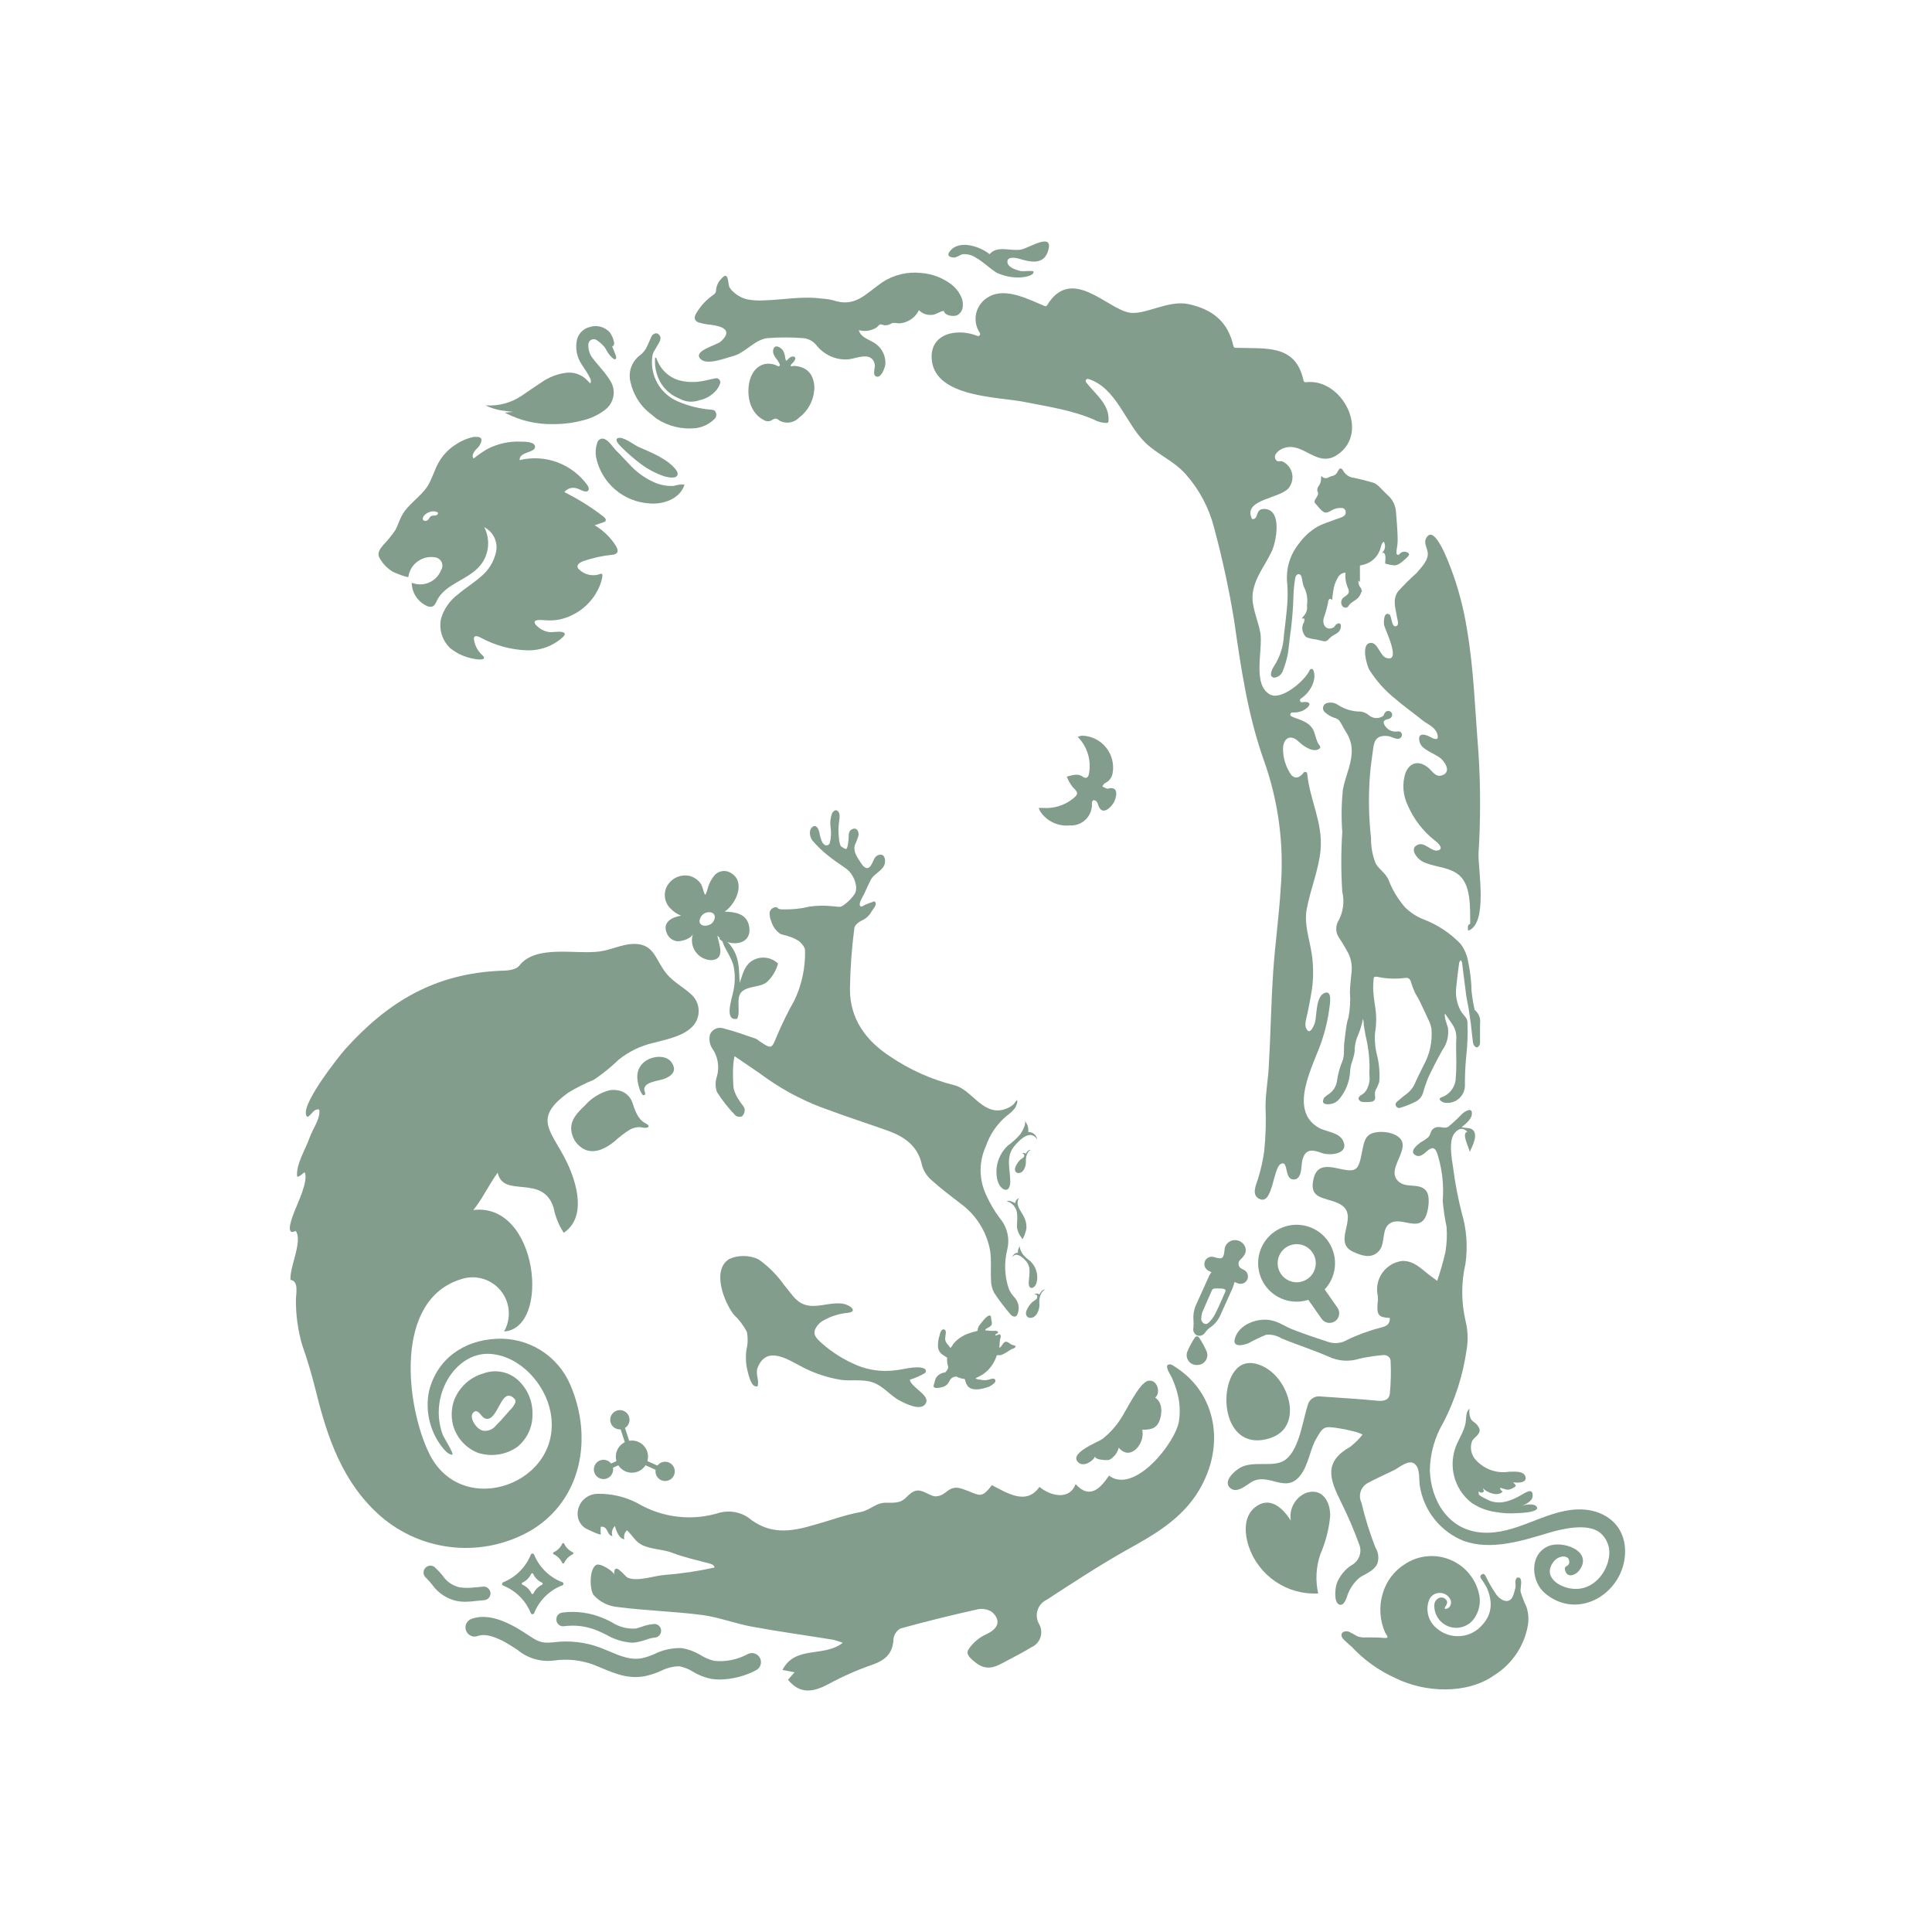 <svg width="80" height="80" viewBox="0 0 80 80" fill="none" xmlns="http://www.w3.org/2000/svg">
<path d="M54.445 42.352C54.538 42.042 54.472 41.245 54.86 41.112C55.169 41.001 55.07 41.562 55.052 41.71C54.993 42.174 54.89 42.63 54.742 43.073C54.432 44.046 53.289 45.948 54.612 46.701C54.922 46.871 55.448 46.884 55.616 47.24C55.876 47.794 55.07 47.86 54.745 47.748C54.361 47.606 54.045 47.537 53.924 48.058C53.871 48.281 53.924 48.811 53.59 48.839C53.153 48.873 53.376 48.027 53.038 48.194C52.7 48.361 52.71 49.994 52.109 49.622C51.824 49.446 52.013 49.068 52.084 48.835C52.204 48.456 52.292 48.068 52.347 47.674C52.411 47.062 52.429 46.445 52.403 45.831C52.403 45.254 52.505 44.752 52.536 44.182C52.614 42.863 52.632 41.54 52.722 40.22C52.8 39.071 52.961 37.928 53.032 36.778C53.176 34.994 52.942 33.199 52.344 31.512C51.669 29.622 51.387 27.674 51.105 25.709C50.893 24.405 50.613 23.113 50.269 21.837C50.059 21.021 49.657 20.267 49.098 19.637C48.596 19.074 47.945 18.832 47.425 18.33C46.604 17.537 46.235 16.056 45.064 15.691C45.047 15.686 45.029 15.687 45.012 15.694C44.996 15.7 44.981 15.711 44.971 15.725C44.961 15.74 44.956 15.757 44.956 15.774C44.956 15.792 44.961 15.809 44.971 15.824C45.346 16.323 45.956 16.735 45.901 17.441C45.899 17.461 45.89 17.479 45.876 17.493C45.862 17.507 45.843 17.515 45.823 17.515C45.639 17.513 45.458 17.465 45.296 17.376C44.42 16.986 43.329 16.825 42.391 16.639C41.353 16.431 38.754 16.459 38.586 14.925C38.462 13.804 39.624 13.569 40.473 13.909C40.489 13.916 40.507 13.917 40.524 13.913C40.541 13.908 40.556 13.899 40.567 13.886C40.578 13.872 40.585 13.856 40.587 13.838C40.588 13.821 40.584 13.804 40.575 13.789C40.494 13.668 40.438 13.533 40.412 13.39C40.387 13.247 40.391 13.1 40.425 12.959C40.46 12.818 40.524 12.686 40.612 12.571C40.701 12.456 40.813 12.361 40.941 12.292C41.641 11.88 42.607 12.407 43.258 12.673C43.277 12.681 43.297 12.681 43.316 12.675C43.335 12.668 43.351 12.654 43.36 12.636C44.37 10.982 45.839 12.788 46.768 12.946C47.403 13.057 48.379 12.41 49.215 12.593C50.219 12.81 50.857 13.333 51.074 14.337C51.078 14.355 51.088 14.372 51.103 14.383C51.118 14.395 51.136 14.402 51.155 14.402C52.437 14.445 53.651 14.244 53.977 15.762C53.981 15.783 53.993 15.801 54.011 15.813C54.028 15.825 54.049 15.83 54.07 15.827C55.557 15.641 56.743 17.878 55.399 18.817C54.538 19.418 53.992 18.284 53.171 18.55C52.97 18.612 52.648 18.86 52.861 19.074C52.911 19.133 53.038 19.074 53.103 19.108C53.198 19.152 53.282 19.216 53.349 19.295C53.416 19.375 53.465 19.468 53.493 19.569C53.521 19.669 53.526 19.774 53.509 19.877C53.492 19.98 53.453 20.078 53.394 20.164C53.085 20.66 51.421 20.647 51.845 21.493C52.133 21.527 51.96 21.087 52.319 21.075C53.122 21.05 52.843 22.435 52.669 22.81C52.397 23.401 51.969 23.885 51.876 24.548C51.799 25.096 52.09 25.663 52.186 26.196C52.31 26.899 51.839 28.346 52.589 28.758C53.06 29.018 54.036 28.188 54.231 27.748C54.237 27.733 54.248 27.721 54.262 27.712C54.275 27.704 54.291 27.699 54.307 27.699C54.323 27.699 54.338 27.704 54.352 27.712C54.365 27.721 54.376 27.733 54.383 27.748C54.541 28.144 54.252 28.677 53.868 28.925C53.852 28.935 53.839 28.95 53.833 28.968C53.826 28.986 53.826 29.006 53.832 29.024C53.838 29.042 53.85 29.057 53.867 29.068C53.883 29.078 53.902 29.082 53.921 29.08C53.996 29.061 54.075 29.061 54.15 29.08C54.364 29.164 54.042 29.39 53.933 29.433C53.8 29.488 53.656 29.512 53.512 29.501C53.493 29.502 53.476 29.509 53.461 29.521C53.447 29.533 53.437 29.549 53.432 29.567C53.428 29.585 53.429 29.604 53.436 29.621C53.443 29.638 53.456 29.653 53.472 29.662C53.782 29.808 54.15 29.851 54.358 30.186C54.466 30.363 54.497 30.716 54.646 30.877C54.654 30.884 54.66 30.893 54.664 30.903C54.668 30.913 54.67 30.923 54.67 30.934C54.67 30.945 54.668 30.955 54.664 30.965C54.66 30.975 54.654 30.984 54.646 30.991C54.395 31.199 53.974 30.895 53.785 30.719C53.475 30.409 53.165 30.517 53.128 30.96C53.118 31.369 53.241 31.77 53.478 32.103C53.686 32.289 53.844 32.159 53.98 31.995C53.99 31.982 54.004 31.973 54.02 31.967C54.036 31.962 54.053 31.962 54.069 31.967C54.085 31.971 54.099 31.981 54.11 31.994C54.12 32.006 54.127 32.022 54.129 32.038C54.231 33.11 54.782 34.065 54.683 35.18C54.609 36.026 54.256 36.822 54.107 37.658C53.995 38.278 54.221 38.876 54.315 39.489C54.404 40.067 54.392 40.656 54.28 41.23C54.237 41.472 54.194 41.713 54.141 41.955C54.107 42.125 53.989 42.447 54.101 42.605C54.237 42.881 54.41 42.469 54.445 42.352Z" fill="#839D8D"/>
<path d="M61.04 58.891C61.141 58.959 61.219 59.056 61.263 59.17C61.313 59.402 61.037 59.505 60.953 59.678C60.903 59.817 60.894 59.968 60.928 60.112C60.963 60.257 61.038 60.388 61.145 60.49C61.315 60.667 61.525 60.801 61.757 60.88C61.99 60.959 62.238 60.98 62.481 60.942C62.685 60.942 63.1 60.889 63.168 61.153C63.236 61.416 62.834 61.407 62.66 61.379C62.676 61.416 62.769 61.484 62.766 61.521C62.763 61.558 62.642 61.623 62.598 61.642C62.394 61.741 62.316 61.642 62.115 61.608C62.115 61.642 62.126 61.674 62.146 61.701C62.166 61.728 62.194 61.747 62.227 61.757C62.038 61.992 61.573 61.803 61.412 61.633C61.412 61.704 61.48 61.735 61.412 61.785C61.344 61.834 61.263 61.785 61.229 61.754C61.227 61.793 61.227 61.832 61.229 61.871C61.251 61.918 61.288 61.927 61.325 61.955C61.412 62.01 61.503 62.059 61.598 62.101C62.069 62.345 62.583 62.15 63.007 61.896C63.168 61.803 63.484 61.586 63.463 61.946C63.463 62.147 63.187 62.293 63.023 62.345C63.156 62.305 63.506 62.246 63.614 62.37C63.844 62.63 62.88 62.658 62.759 62.658C62.489 62.677 62.217 62.661 61.951 62.612C61.587 62.566 61.238 62.434 60.935 62.228C60.624 61.987 60.391 61.661 60.262 61.29C60.133 60.918 60.115 60.518 60.21 60.136C60.306 59.697 60.619 59.337 60.69 58.897C60.718 58.727 60.69 58.445 60.851 58.334C60.824 58.486 60.847 58.643 60.919 58.78C60.954 58.822 60.995 58.86 61.04 58.891Z" fill="#839D8D"/>
<path d="M38.36 58.046C38.431 57.736 37.719 57.426 37.672 57.132C37.888 57.065 38.096 56.974 38.292 56.862C38.308 56.851 38.32 56.835 38.328 56.818C38.337 56.8 38.34 56.78 38.338 56.761C38.336 56.741 38.329 56.723 38.318 56.707C38.306 56.691 38.291 56.678 38.273 56.67C37.964 56.525 37.344 56.726 37.034 56.745C36.508 56.808 35.975 56.735 35.485 56.534C34.945 56.307 34.446 55.993 34.008 55.604C33.834 55.434 33.654 55.295 33.754 55.044C33.827 54.884 33.951 54.753 34.107 54.672C34.415 54.498 34.758 54.392 35.11 54.362C35.529 54.309 35.216 54.052 34.946 53.993C34.565 53.907 34.079 54.071 33.688 54.077C33.019 54.077 32.843 53.647 32.449 53.185C32.165 52.784 31.815 52.435 31.415 52.15C31.226 52.06 31.02 52.012 30.811 52.008C30.602 52.004 30.395 52.045 30.203 52.129C29.45 52.581 29.989 53.931 30.38 54.43C30.6 54.637 30.784 54.879 30.925 55.146C30.975 55.394 30.968 55.65 30.907 55.896C30.867 56.193 30.884 56.495 30.959 56.785C31.006 56.952 31.102 57.472 31.368 57.404C31.452 57.163 31.275 56.909 31.368 56.642C31.755 55.657 32.675 56.332 33.292 56.642C33.77 56.881 34.282 57.047 34.81 57.135C35.24 57.197 35.708 57.098 36.123 57.237C36.588 57.392 36.864 57.801 37.282 58.011C37.508 58.126 38.097 58.423 38.307 58.151C38.333 58.12 38.351 58.084 38.36 58.046Z" fill="#839D8D"/>
<path d="M43.1 53.507L43.028 53.603C43.003 53.578 42.968 53.563 42.932 53.563C42.896 53.563 42.862 53.578 42.836 53.603C42.895 53.603 42.935 53.603 42.948 53.668C42.982 53.795 42.821 53.848 42.749 53.913C42.641 54.014 42.557 54.138 42.502 54.275C42.434 54.458 42.545 54.619 42.749 54.557C42.954 54.495 43.059 54.185 43.038 53.969C43.016 53.752 43.103 53.461 43.292 53.395C43.252 53.394 43.213 53.403 43.179 53.423C43.145 53.443 43.117 53.472 43.1 53.507Z" fill="#839D8D"/>
<path d="M44.172 32.159C44.235 32.32 44.322 32.47 44.429 32.605C44.643 32.804 44.664 32.887 44.429 33.07C44.08 33.351 43.637 33.488 43.19 33.454H43.007C43.025 33.501 43.046 33.546 43.069 33.591C43.198 33.79 43.38 33.951 43.594 34.055C43.808 34.158 44.047 34.202 44.283 34.179C44.408 34.189 44.533 34.172 44.65 34.128C44.767 34.085 44.874 34.017 44.962 33.929C45.051 33.84 45.119 33.734 45.162 33.617C45.205 33.499 45.223 33.374 45.213 33.25C45.213 33.209 45.25 33.135 45.269 33.135C45.295 33.134 45.321 33.138 45.346 33.148C45.37 33.157 45.393 33.172 45.411 33.191C45.445 33.243 45.47 33.301 45.485 33.361C45.56 33.578 45.712 33.631 45.897 33.485C45.993 33.411 46.072 33.318 46.128 33.211C46.184 33.104 46.216 32.986 46.223 32.866C46.223 32.702 46.142 32.621 45.978 32.636C45.928 32.636 45.876 32.667 45.836 32.655C45.769 32.631 45.704 32.601 45.643 32.565C45.681 32.516 45.709 32.447 45.758 32.426C45.837 32.39 45.907 32.335 45.961 32.267C46.015 32.198 46.051 32.118 46.068 32.032C46.105 31.843 46.099 31.648 46.052 31.46C46.005 31.273 45.918 31.099 45.796 30.949C45.675 30.799 45.522 30.678 45.348 30.594C45.174 30.51 44.984 30.465 44.791 30.462C44.735 30.473 44.68 30.489 44.627 30.511C44.686 30.576 44.726 30.62 44.761 30.666C44.909 30.855 45.015 31.074 45.073 31.307C45.13 31.541 45.138 31.783 45.095 32.02C45.077 32.141 45.008 32.277 44.856 32.175C44.643 32.014 44.444 32.088 44.172 32.159Z" fill="#839D8D"/>
<path d="M60.445 46.738C60.656 46.568 60.913 46.372 60.944 46.156C60.994 45.799 60.634 46.029 60.529 46.137C60.356 46.318 60.173 46.488 59.981 46.648C59.804 46.775 59.609 46.589 59.392 46.71C59.222 46.803 59.256 46.955 59.154 47.076C59.053 47.165 58.941 47.242 58.822 47.305C58.673 47.419 58.323 47.695 58.63 47.844C58.844 47.949 59.026 47.695 59.181 47.596C59.219 47.569 59.263 47.551 59.308 47.543C59.463 47.543 59.504 47.745 59.562 47.925C59.728 48.51 59.788 49.121 59.739 49.727C59.772 50.09 59.826 50.45 59.9 50.806C59.925 51.153 59.909 51.503 59.851 51.846C59.759 52.249 59.645 52.646 59.51 53.036L59.175 52.788C58.841 52.534 58.556 52.206 58.069 52.212C57.907 52.231 57.75 52.284 57.609 52.366C57.468 52.449 57.346 52.559 57.249 52.691C57.153 52.823 57.085 52.974 57.05 53.133C57.014 53.293 57.012 53.458 57.044 53.618C57.064 53.729 57.064 53.842 57.044 53.953C57.004 54.458 57.078 54.551 57.552 54.573C57.552 54.842 57.419 54.91 57.171 54.975C56.69 55.097 56.222 55.268 55.777 55.486C55.658 55.556 55.525 55.598 55.388 55.611C55.252 55.624 55.113 55.607 54.984 55.561C54.51 55.403 54.036 55.251 53.571 55.068C53.261 54.957 53.001 54.758 52.7 54.687C52.14 54.532 51.291 54.814 51.13 55.44C51.034 55.815 51.495 55.703 51.703 55.617C51.939 55.485 52.184 55.368 52.434 55.267C52.651 55.249 52.868 55.301 53.054 55.415C53.704 55.685 54.38 55.898 55.027 56.18C55.423 56.366 55.875 56.394 56.291 56.261C56.597 56.193 56.908 56.145 57.22 56.115C57.431 56.081 57.577 56.193 57.583 56.366C57.604 56.809 57.593 57.252 57.552 57.692C57.524 57.965 57.326 58.027 57.044 58.002C56.26 57.922 55.473 57.884 54.686 57.825C54.577 57.808 54.465 57.829 54.37 57.886C54.275 57.942 54.202 58.031 54.166 58.135C53.949 58.773 53.816 59.994 53.236 60.437C52.763 60.803 51.923 60.456 51.356 60.772C51.114 60.908 50.625 61.345 50.941 61.617C51.257 61.89 51.691 61.397 51.941 61.307C52.561 61.072 53.153 61.701 53.683 61.261C54.119 60.899 54.203 60.205 54.429 59.712C54.437 59.693 54.447 59.674 54.457 59.656C54.798 59.052 54.801 59.037 55.492 59.151C55.73 59.185 55.96 59.251 56.192 59.306C56.27 59.334 56.347 59.366 56.421 59.402C56.272 59.593 56.099 59.764 55.907 59.91C54.816 60.53 55.043 61.224 55.526 62.19C55.817 62.773 56.073 63.372 56.294 63.984C56.347 64.139 56.342 64.307 56.281 64.459C56.221 64.611 56.108 64.736 55.963 64.811C55.677 64.998 55.46 65.272 55.343 65.592C55.29 65.769 55.216 66.37 55.47 66.447C55.631 66.493 55.712 66.27 55.761 66.159C55.854 65.832 56.043 65.541 56.303 65.322C56.561 65.155 56.889 65.05 57.031 64.755C57.069 64.643 57.082 64.523 57.068 64.406C57.054 64.288 57.014 64.174 56.951 64.074C56.715 63.468 56.521 62.847 56.372 62.215C56.306 62.076 56.295 61.917 56.34 61.77C56.385 61.623 56.484 61.498 56.616 61.419C56.976 61.221 57.35 61.06 57.719 60.88C57.958 60.762 58.376 60.369 58.624 60.66C58.81 60.877 58.748 61.28 58.794 61.54C58.875 62.041 59.084 62.513 59.401 62.91C59.718 63.306 60.132 63.615 60.603 63.804C61.737 64.213 63.023 63.804 64.12 63.473C64.696 63.303 65.743 63.052 66.263 63.473C66.405 63.593 66.512 63.748 66.576 63.922C66.639 64.097 66.656 64.284 66.626 64.467C66.523 65.177 65.941 65.834 65.191 65.793C64.572 65.762 63.822 65.276 64.355 64.638C64.556 64.393 65.03 64.356 64.975 64.725C64.947 64.892 64.721 64.802 64.823 65.072C64.925 65.341 65.235 65.223 65.374 65.05C66.025 64.238 64.683 63.739 64.067 64.043C63.305 64.421 63.413 65.514 63.986 65.985C65.396 67.147 67.289 65.917 67.292 64.241C67.292 63.083 66.362 62.447 65.272 62.503C63.909 62.578 62.775 63.553 61.375 63.461C59.974 63.368 59.25 62.138 59.206 60.883C59.218 60.172 59.418 59.478 59.785 58.869C60.263 57.933 60.583 56.924 60.73 55.883C60.798 55.482 60.781 55.072 60.681 54.678C60.504 53.905 60.504 53.102 60.681 52.33C60.783 51.619 60.73 50.895 60.523 50.208C60.368 49.596 60.25 48.975 60.17 48.349C60.117 47.986 59.968 47.221 60.241 46.908C60.402 46.729 60.569 46.67 60.761 46.862C60.489 46.924 60.854 47.556 60.854 47.701C60.956 47.491 61.26 46.927 60.932 46.75C60.777 46.667 60.489 46.75 60.374 46.565" fill="#839D8D"/>
<path d="M23.533 45.242L23.428 45.322C22.043 46.363 22.877 46.871 23.481 48.145C23.893 49.006 24.292 50.412 23.344 51.047C23.139 50.735 22.997 50.386 22.926 50.019C22.486 48.584 20.829 49.644 20.609 48.556C20.24 49.058 19.989 49.628 19.599 50.105C22.288 49.771 22.821 55.013 20.872 55.133C21.023 54.87 21.09 54.568 21.064 54.266C21.04 53.964 20.924 53.677 20.732 53.442C20.541 53.207 20.282 53.036 19.992 52.951C19.701 52.866 19.391 52.87 19.103 52.965C16.262 53.829 16.829 58.284 17.78 60.202C19.147 62.956 23.357 61.416 22.796 58.473C22.579 57.324 21.557 56.159 20.318 56.063C19.494 56.001 18.809 56.562 18.459 57.265C18.29 57.598 18.192 57.963 18.171 58.337C18.151 58.71 18.209 59.084 18.341 59.433C18.366 59.495 18.821 60.233 18.725 60.236C18.536 60.236 18.36 59.985 18.254 59.852C18.021 59.532 17.857 59.167 17.773 58.78C17.689 58.393 17.686 57.993 17.765 57.606C18.093 56.273 19.199 55.499 20.553 55.437C21.201 55.402 21.843 55.568 22.393 55.912C22.943 56.257 23.372 56.763 23.623 57.361C24.552 59.529 24.1 62.091 22.006 63.361C21.037 63.927 19.915 64.176 18.797 64.074C17.679 63.972 16.621 63.524 15.77 62.791C14.202 61.425 13.561 59.554 13.084 57.618C12.923 56.964 12.728 56.304 12.505 55.669C12.334 55.071 12.249 54.451 12.254 53.829C12.254 53.569 12.384 53.048 12.028 52.996C11.984 52.469 12.548 51.391 12.245 50.97C11.764 51.215 12.13 50.332 12.186 50.177C12.319 49.827 12.784 48.894 12.616 48.538C12.508 48.609 12.424 48.718 12.306 48.727C12.238 48.225 12.666 47.568 12.824 47.097C12.935 46.772 13.292 46.292 13.217 45.942C12.973 45.902 12.923 46.159 12.728 46.252C12.309 45.898 14.023 43.758 14.277 43.464C16.064 41.472 18.025 40.297 20.782 40.195C21.027 40.195 21.371 40.152 21.495 39.994C22.183 39.092 23.855 39.538 24.844 39.396C25.299 39.331 25.739 39.108 26.191 39.086C27.102 39.049 27.121 39.737 27.604 40.325C27.914 40.691 28.326 40.892 28.645 41.196C28.742 41.289 28.817 41.401 28.866 41.526C28.915 41.651 28.937 41.785 28.929 41.919C28.921 42.053 28.885 42.184 28.822 42.302C28.759 42.421 28.671 42.524 28.564 42.605C28.183 42.931 27.514 43.061 27.046 43.185C26.526 43.306 26.039 43.542 25.621 43.876C25.304 44.184 24.96 44.462 24.593 44.709C24.226 44.859 23.872 45.037 23.533 45.242Z" fill="#839D8D"/>
<path d="M42.078 45.555C42.201 45.555 42.053 45.849 42.022 45.892C41.925 46.01 41.812 46.115 41.687 46.202C41.287 46.536 40.987 46.975 40.82 47.469C40.673 47.791 40.6 48.141 40.605 48.495C40.611 48.849 40.694 49.197 40.851 49.514C40.999 49.843 41.182 50.154 41.399 50.443C41.55 50.619 41.656 50.828 41.71 51.053C41.764 51.278 41.764 51.513 41.709 51.738C41.572 52.279 41.595 52.849 41.777 53.377C41.833 53.507 41.913 53.626 42.012 53.727C42.089 53.811 42.142 53.914 42.167 54.026C42.191 54.137 42.186 54.253 42.152 54.362C42.108 54.551 41.966 54.563 41.842 54.427C41.597 54.142 41.371 53.842 41.164 53.529C41.08 53.369 41.036 53.191 41.036 53.011C41.012 52.596 41.061 52.172 40.996 51.772C40.851 50.994 40.413 50.301 39.773 49.836C39.373 49.526 38.958 49.216 38.583 48.876C38.389 48.715 38.248 48.499 38.18 48.256C38.01 47.435 37.434 47.057 36.724 46.806C35.925 46.521 35.116 46.264 34.326 45.967C33.414 45.654 32.551 45.215 31.761 44.662C31.34 44.353 30.894 44.065 30.414 43.733C30.388 43.861 30.37 43.99 30.361 44.12C30.343 44.437 30.348 44.755 30.377 45.071C30.425 45.254 30.507 45.426 30.618 45.579C30.68 45.697 30.801 45.793 30.832 45.914C30.84 45.97 30.835 46.028 30.817 46.081C30.798 46.135 30.767 46.184 30.727 46.224C30.682 46.243 30.634 46.249 30.586 46.243C30.538 46.237 30.492 46.219 30.454 46.19C30.165 45.893 29.908 45.567 29.686 45.217C29.614 45.008 29.614 44.781 29.686 44.572C29.743 44.373 29.754 44.163 29.718 43.959C29.682 43.754 29.6 43.56 29.478 43.392C29.429 43.309 29.396 43.217 29.383 43.121C29.37 43.026 29.376 42.928 29.401 42.835C29.445 42.729 29.527 42.645 29.631 42.598C29.736 42.552 29.854 42.547 29.962 42.584C30.414 42.698 30.857 42.862 31.3 43.011C31.351 43.039 31.398 43.072 31.442 43.11C31.96 43.454 31.947 43.442 32.18 42.872C32.391 42.375 32.63 41.891 32.895 41.422C33.202 40.775 33.353 40.065 33.335 39.349C33.335 39.229 33.208 39.08 33.103 38.984C32.967 38.891 32.818 38.819 32.66 38.773C32.545 38.727 32.412 38.717 32.3 38.665C32.123 38.536 31.993 38.352 31.932 38.141C31.882 38.024 31.861 37.897 31.87 37.77C31.885 37.712 31.918 37.662 31.965 37.625C32.011 37.588 32.068 37.567 32.127 37.565C32.186 37.565 32.208 37.621 32.257 37.639C32.337 37.657 32.42 37.662 32.502 37.655C32.844 37.662 33.186 37.623 33.518 37.54C33.826 37.497 34.138 37.491 34.447 37.522C34.59 37.522 34.757 37.584 34.865 37.522C35.077 37.39 35.257 37.215 35.395 37.007C35.556 36.741 35.355 36.205 35.054 35.982C34.8 35.793 34.528 35.626 34.283 35.424C34.049 35.239 33.835 35.032 33.642 34.805C33.53 34.672 33.474 34.362 33.642 34.241C33.809 34.12 33.896 34.337 33.927 34.461C33.947 34.604 33.987 34.744 34.048 34.876C34.119 35 34.258 35.077 34.357 34.919C34.416 34.701 34.427 34.473 34.392 34.25C34.364 34.058 34.385 33.862 34.453 33.68C34.512 33.572 34.618 33.491 34.711 33.606C34.803 33.721 34.757 33.916 34.742 34.04C34.711 34.268 34.711 34.499 34.742 34.727C34.745 34.835 34.77 34.94 34.816 35.037C34.876 35.087 34.944 35.127 35.017 35.155C35.104 35.198 35.144 34.737 35.141 34.69C35.141 34.535 35.141 34.38 35.318 34.322C35.494 34.263 35.569 34.449 35.55 34.588C35.514 34.721 35.465 34.851 35.404 34.975C35.305 35.263 35.513 35.52 35.662 35.753C35.81 35.985 35.971 36.016 36.089 35.796C36.173 35.651 36.201 35.446 36.399 35.397C36.65 35.331 36.69 35.657 36.616 35.824C36.501 36.081 36.194 36.18 36.064 36.419C35.968 36.602 35.882 36.794 35.798 36.983C35.748 37.097 35.569 37.358 35.603 37.481C35.637 37.605 35.748 37.5 35.826 37.463C35.903 37.426 36.024 37.385 36.136 37.348C36.182 37.33 36.194 37.302 36.235 37.348C36.34 37.453 36.136 37.658 36.083 37.754C35.994 37.915 35.855 38.042 35.686 38.116C35.562 38.172 35.395 38.305 35.377 38.426C35.268 39.267 35.207 40.113 35.194 40.96C35.194 42.184 35.844 43.086 36.861 43.748C37.668 44.295 38.564 44.697 39.509 44.935C40.216 45.099 40.659 46.146 41.514 45.957C41.632 45.928 41.745 45.881 41.848 45.818C41.9 45.786 41.947 45.749 41.991 45.706C42.025 45.669 42.037 45.604 42.09 45.592L42.078 45.555Z" fill="#839D8D"/>
<path d="M42.388 52.116C42.429 52.156 42.469 52.198 42.505 52.243C42.716 52.503 42.602 52.828 42.598 53.132C42.595 53.436 42.859 53.364 42.927 53.095C42.964 52.939 42.958 52.776 42.911 52.622C42.865 52.469 42.778 52.33 42.66 52.221C42.547 52.136 42.443 52.04 42.35 51.933C42.31 51.874 42.186 51.661 42.242 51.589C42.207 51.627 42.18 51.672 42.165 51.722C42.149 51.771 42.145 51.823 42.152 51.874C42.097 51.873 42.044 51.891 42.001 51.926C41.958 51.96 41.93 52.009 41.92 52.063C42.038 51.859 42.236 51.986 42.388 52.116Z" fill="#839D8D"/>
<path d="M43.103 10.021C42.824 10.093 42.453 10.3 42.291 10.331C41.883 10.421 41.288 10.142 40.978 10.526C40.603 10.217 39.739 9.907 39.345 10.387C39.215 10.545 39.252 10.641 39.475 10.663C39.612 10.678 39.742 10.545 39.875 10.526C40.064 10.513 40.251 10.563 40.408 10.669C40.718 10.842 40.959 11.096 41.263 11.289C41.562 11.43 41.89 11.499 42.22 11.49C42.322 11.49 42.815 11.437 42.796 11.254C42.796 11.18 42.347 11.254 42.251 11.22C42.084 11.18 41.755 11.084 41.718 10.876C41.669 10.607 42.05 10.669 42.195 10.712C42.642 10.849 43.181 10.976 43.379 10.446C43.534 10.012 43.36 9.959 43.103 10.021Z" fill="#839D8D"/>
<path d="M48.354 56.512C48.249 56.63 48.472 56.93 48.518 57.036C48.606 57.229 48.68 57.429 48.738 57.634C48.851 58.026 48.879 58.438 48.819 58.842C48.685 59.725 46.982 61.893 45.922 61.103C45.581 61.596 45.145 62.119 44.537 61.453C44.286 62.141 43.49 61.943 43.041 61.568C42.499 62.361 41.675 61.803 41.071 61.497C40.603 62.116 40.559 61.887 39.85 61.652C39.252 61.45 39.23 61.94 38.747 61.961C38.499 61.961 38.202 61.652 37.911 61.732C37.62 61.813 37.533 62.092 37.251 62.181C36.969 62.271 36.712 62.181 36.446 62.256C36.179 62.33 35.928 62.566 35.609 62.615C34.962 62.736 34.407 62.95 33.75 63.132C32.712 63.442 31.861 63.56 30.962 62.823C30.793 62.714 30.604 62.641 30.405 62.609C30.207 62.576 30.005 62.585 29.81 62.634C29.246 62.812 28.652 62.87 28.065 62.803C27.477 62.736 26.911 62.547 26.402 62.246C25.897 61.981 25.334 61.847 24.763 61.856C24.654 61.854 24.545 61.874 24.444 61.914C24.342 61.954 24.249 62.013 24.171 62.089C24.092 62.165 24.029 62.256 23.986 62.356C23.942 62.457 23.919 62.565 23.918 62.674C23.915 62.785 23.938 62.896 23.987 62.996C24.035 63.096 24.107 63.183 24.196 63.25C24.258 63.309 24.896 63.597 24.878 63.532C24.865 63.429 24.865 63.325 24.878 63.222C25.188 63.173 25.123 63.591 25.358 63.603C25.335 63.531 25.332 63.454 25.351 63.381C25.37 63.307 25.409 63.24 25.463 63.188C25.513 63.389 25.64 63.724 25.854 63.736C25.836 63.671 25.837 63.601 25.856 63.535C25.875 63.47 25.912 63.411 25.962 63.365C26.232 63.619 26.312 63.876 26.684 64.018C27.056 64.161 27.452 64.155 27.821 64.294C28.323 64.486 28.862 64.604 29.37 64.74C29.46 64.765 29.553 64.784 29.593 64.907C28.905 65.059 28.207 65.162 27.505 65.217C27.077 65.245 26.399 65.508 25.987 65.326C25.869 65.273 25.404 64.598 25.432 65.208C25.432 65.078 24.847 64.7 24.683 64.802C24.395 64.979 24.413 65.806 24.574 66.041C24.836 66.335 25.201 66.516 25.593 66.546C26.746 66.695 27.911 66.723 29.06 66.872C29.76 66.961 30.432 67.228 31.13 67.355C32.251 67.562 33.382 67.717 34.506 67.9C34.639 67.933 34.769 67.975 34.897 68.024C34.116 68.644 32.932 68.117 32.4 69.149L32.901 69.245L32.629 69.554C33.134 70.174 33.691 70.066 34.323 69.725C34.904 69.41 35.509 69.144 36.133 68.929C36.675 68.74 36.975 68.445 36.997 67.869C37.007 67.779 37.039 67.692 37.089 67.616C37.139 67.54 37.206 67.477 37.285 67.432C38.336 67.143 39.392 66.881 40.451 66.645C40.556 66.619 40.665 66.614 40.771 66.631C40.878 66.648 40.98 66.687 41.071 66.745C41.473 67.098 41.334 67.454 40.829 67.674C40.554 67.803 40.316 68 40.138 68.247C39.977 68.458 40.095 68.588 40.333 68.792C40.869 69.26 41.263 69 41.724 68.752C42.053 68.576 42.387 68.408 42.706 68.21C42.793 68.172 42.871 68.117 42.936 68.048C43 67.978 43.049 67.896 43.08 67.806C43.11 67.717 43.122 67.622 43.114 67.528C43.105 67.433 43.078 67.342 43.032 67.259C42.98 67.173 42.947 67.077 42.935 66.978C42.923 66.879 42.932 66.778 42.961 66.682C42.99 66.586 43.039 66.498 43.105 66.422C43.17 66.346 43.251 66.285 43.342 66.243C44.42 65.54 45.51 64.827 46.619 64.201C47.793 63.551 48.939 62.903 49.655 61.701C50.752 59.842 50.358 57.711 48.707 56.63C48.633 56.58 48.462 56.447 48.397 56.509L48.354 56.512Z" fill="#839D8D"/>
<path d="M31.024 38.383C30.941 37.81 30.405 37.763 30.005 37.748L30.058 37.711C30.495 37.379 30.869 36.521 30.287 36.162C30.174 36.083 30.035 36.051 29.899 36.073C29.763 36.095 29.641 36.169 29.559 36.279C29.467 36.397 29.394 36.527 29.342 36.667C29.296 36.778 29.274 36.977 29.197 37.054C29.107 36.905 29.11 36.704 28.986 36.549C28.878 36.415 28.73 36.319 28.565 36.273C28.38 36.23 28.187 36.249 28.015 36.327C27.843 36.406 27.701 36.539 27.613 36.707C27.538 36.852 27.511 37.017 27.535 37.178C27.56 37.34 27.635 37.489 27.75 37.605C27.875 37.742 28.029 37.848 28.202 37.915C27.815 37.983 27.403 38.188 27.62 38.662C27.655 38.743 27.71 38.815 27.781 38.869C27.851 38.923 27.934 38.958 28.022 38.972C28.211 38.999 28.642 38.863 28.698 38.662C28.655 38.784 28.641 38.914 28.658 39.042C28.675 39.171 28.722 39.293 28.795 39.4C28.868 39.507 28.965 39.595 29.078 39.657C29.192 39.719 29.318 39.754 29.448 39.758C30.067 39.731 29.757 39.071 29.705 38.739C30.101 39.216 31.148 39.204 31.024 38.383ZM29.559 38.123C29.401 38.448 28.763 38.398 29.029 37.952C29.056 37.912 29.089 37.876 29.128 37.847C29.351 37.686 29.723 37.785 29.559 38.123Z" fill="#839D8D"/>
<path d="M29.652 11.995C29.655 12.036 29.647 12.077 29.628 12.114C29.61 12.15 29.581 12.181 29.547 12.202C29.252 12.405 29.005 12.671 28.825 12.98C28.726 13.147 28.75 13.29 28.93 13.352C29.102 13.404 29.278 13.437 29.457 13.451C29.906 13.513 30.361 13.668 29.85 14.139C29.686 14.29 28.778 14.501 28.964 14.811C29.187 15.176 30.008 14.833 30.321 14.755C30.857 14.625 31.229 14.07 31.771 14.002C32.266 13.962 32.763 13.962 33.258 14.002C33.368 14.011 33.475 14.043 33.572 14.097C33.668 14.15 33.752 14.224 33.819 14.312C33.964 14.491 34.147 14.635 34.355 14.734C34.563 14.834 34.79 14.885 35.021 14.885C35.383 14.904 36.074 14.482 36.223 15.084C36.251 15.198 36.133 15.474 36.241 15.564C36.455 15.737 36.638 15.254 36.659 15.102C36.674 14.936 36.645 14.769 36.575 14.618C36.506 14.466 36.398 14.335 36.263 14.238C36.024 14.064 35.643 13.987 35.56 13.671C35.682 13.704 35.81 13.712 35.936 13.694C36.062 13.676 36.182 13.632 36.291 13.566C36.343 13.525 36.402 13.438 36.461 13.429C36.517 13.439 36.571 13.453 36.625 13.47C36.73 13.475 36.833 13.447 36.92 13.389C37.019 13.346 37.13 13.389 37.229 13.389C37.346 13.385 37.461 13.358 37.567 13.308C37.779 13.217 37.951 13.052 38.05 12.844C38.117 12.912 38.198 12.965 38.287 12.999C38.377 13.032 38.472 13.046 38.568 13.039C38.757 13.039 38.912 12.89 39.082 12.872C39.122 13.073 39.451 13.11 39.612 13.064C39.691 13.027 39.758 12.967 39.804 12.892C39.85 12.817 39.872 12.73 39.869 12.642C39.874 12.547 39.86 12.451 39.829 12.36C39.739 12.127 39.587 11.924 39.389 11.772C39.028 11.501 38.599 11.339 38.15 11.304C37.579 11.239 37.005 11.377 36.526 11.694C35.829 12.178 35.411 12.745 34.491 12.432C34.337 12.395 34.181 12.372 34.023 12.364C33.218 12.252 32.421 12.419 31.619 12.438C31.396 12.453 31.172 12.439 30.953 12.398C30.718 12.345 30.503 12.226 30.333 12.054C30.274 12.001 30.227 11.937 30.194 11.865C30.138 11.682 30.16 11.208 29.884 11.527C29.754 11.65 29.671 11.816 29.652 11.995Z" fill="#839D8D"/>
<path d="M45.349 60.294C45.294 60.453 45.86 60.477 45.932 60.449C46.029 60.398 46.115 60.326 46.182 60.239C46.25 60.152 46.299 60.052 46.325 59.944C46.808 60.53 47.431 59.762 47.298 59.204C47.673 59.204 47.917 59.148 48.035 58.761C48.134 58.451 48.113 58.045 47.834 57.875C48.082 57.664 47.92 57.104 47.546 57.175C47.171 57.246 46.616 58.458 46.387 58.78C46.186 59.084 45.938 59.355 45.653 59.582C45.464 59.721 44.222 60.177 44.658 60.561C44.866 60.753 45.272 60.511 45.349 60.294Z" fill="#839D8D"/>
<path d="M29.912 38.975C30.017 39.322 30.299 39.638 30.383 40.034C30.449 40.39 30.438 40.755 30.352 41.106C30.312 41.326 29.968 42.305 30.526 42.184C30.687 41.874 30.439 41.295 30.733 41.05C31.027 40.806 31.474 40.898 31.762 40.66C31.981 40.454 32.138 40.191 32.217 39.901C32.068 39.755 31.872 39.668 31.664 39.654C31.457 39.639 31.251 39.7 31.083 39.824C30.795 40.053 30.749 40.378 30.628 40.697C30.594 40.205 30.628 39.768 30.368 39.322C30.286 39.179 30.181 39.051 30.058 38.944C29.943 38.832 29.609 38.779 29.912 38.975Z" fill="#839D8D"/>
<path d="M51.198 56.689C50.395 57.547 50.699 60.168 52.601 59.548C53.977 59.099 53.416 57.138 52.328 56.593C51.82 56.339 51.446 56.422 51.198 56.689Z" fill="#839D8D"/>
<path d="M56.774 46.946C56.486 47.076 56.464 47.401 56.378 47.8C56.257 48.42 56.155 48.538 55.581 48.42C55.095 48.321 54.565 48.151 54.401 48.773C54.172 49.653 54.813 49.563 55.396 49.817C56.43 50.273 55.086 51.407 56.037 51.837C56.39 51.998 56.762 52.125 57.065 51.837C57.369 51.549 57.211 51.004 57.468 50.731C57.927 50.251 58.754 51.103 59.054 50.328C59.15 50.084 59.234 49.538 59.054 49.312C58.763 48.934 58.156 49.266 57.837 48.844C57.518 48.423 58.147 47.81 58.078 47.351C58.01 46.893 57.155 46.772 56.774 46.946Z" fill="#839D8D"/>
<path d="M32.285 15.142C32.28 15.15 32.274 15.156 32.266 15.16C32.259 15.164 32.251 15.167 32.242 15.167C32.195 15.167 32.136 15.121 32.093 15.105C31.532 14.925 31.127 15.3 31.021 15.861C30.916 16.422 31.065 17.1 31.622 17.391L31.678 17.419C31.729 17.441 31.784 17.448 31.838 17.441C31.893 17.434 31.944 17.413 31.988 17.379C32.14 17.292 32.174 17.342 32.298 17.429C32.428 17.494 32.575 17.515 32.719 17.49C32.862 17.465 32.994 17.395 33.094 17.289C33.269 17.157 33.414 16.99 33.52 16.798C33.627 16.607 33.693 16.395 33.713 16.177C33.741 15.951 33.696 15.723 33.586 15.523C33.486 15.362 33.327 15.244 33.143 15.195C33.064 15.172 32.983 15.156 32.902 15.149C32.852 15.149 32.691 15.207 32.75 15.105C32.786 15.062 32.824 15.02 32.864 14.981C32.926 14.904 32.982 14.799 32.864 14.764C32.809 14.758 32.752 14.772 32.706 14.805C32.66 14.833 32.623 14.895 32.583 14.919C32.542 14.944 32.561 14.941 32.536 14.898C32.524 14.87 32.517 14.841 32.514 14.811C32.503 14.71 32.474 14.613 32.428 14.523C32.356 14.408 32.118 14.238 32.034 14.433C31.951 14.628 32.105 14.799 32.214 14.944C32.229 14.994 32.319 15.093 32.285 15.142Z" fill="#839D8D"/>
<path d="M21.436 57.135C21.247 56.967 21.016 56.854 20.768 56.807C20.52 56.76 20.264 56.781 20.026 56.868C19.741 56.947 19.48 57.094 19.264 57.297C19.048 57.499 18.884 57.751 18.787 58.03C18.689 58.343 18.678 58.678 18.756 58.997C18.826 59.259 18.957 59.501 19.137 59.703C19.318 59.906 19.544 60.063 19.797 60.161C20.066 60.246 20.351 60.269 20.63 60.228C20.909 60.187 21.175 60.082 21.408 59.923C21.609 59.763 21.771 59.559 21.883 59.327C21.994 59.096 22.051 58.842 22.049 58.584C22.049 58.56 22.049 58.538 22.049 58.513C22.049 58.253 21.995 57.996 21.889 57.759C21.783 57.522 21.629 57.309 21.436 57.135ZM21.346 58.064C21.292 58.191 21.21 58.306 21.108 58.399C20.922 58.606 20.742 58.829 20.544 59.018C20.481 59.102 20.397 59.168 20.299 59.207C20.202 59.246 20.096 59.258 19.992 59.241C19.91 59.215 19.835 59.17 19.773 59.111C19.627 58.975 19.407 58.622 19.636 58.458C19.797 58.343 19.927 58.653 20.045 58.715C20.578 58.99 20.705 57.572 21.179 57.822C21.263 57.872 21.365 57.953 21.346 58.055V58.064Z" fill="#839D8D"/>
<path d="M56.437 42.187C56.394 42.41 56.33 42.628 56.245 42.838C56.14 43.063 56.088 43.309 56.093 43.557C56.062 43.727 56.016 43.893 55.956 44.055C55.929 44.147 55.912 44.242 55.907 44.337C55.89 44.758 55.738 45.162 55.473 45.49C55.408 45.575 55.321 45.642 55.221 45.682C55.121 45.722 55.013 45.735 54.906 45.719C54.86 45.719 54.785 45.666 54.782 45.635C54.779 45.566 54.8 45.497 54.841 45.44C54.907 45.382 54.977 45.329 55.052 45.282C55.136 45.22 55.207 45.142 55.26 45.052C55.313 44.962 55.348 44.862 55.362 44.759C55.401 44.467 55.481 44.183 55.597 43.913C55.634 43.793 55.651 43.669 55.65 43.544C55.65 43.395 55.65 43.234 55.675 43.092C55.696 42.875 55.727 42.658 55.758 42.444C55.775 42.339 55.801 42.236 55.836 42.135C55.903 41.795 55.923 41.448 55.898 41.103C55.898 40.846 55.935 40.589 55.956 40.332C56.001 40.049 55.962 39.759 55.845 39.498C55.721 39.266 55.586 39.039 55.439 38.82C55.368 38.713 55.331 38.587 55.331 38.459C55.331 38.331 55.368 38.205 55.439 38.098C55.624 37.737 55.674 37.322 55.581 36.927C55.527 36.102 55.527 35.274 55.581 34.449C55.537 33.859 55.546 33.267 55.609 32.68C55.718 32.097 56.021 31.552 55.966 30.942C55.938 30.71 55.855 30.488 55.724 30.294C55.634 30.149 55.56 29.985 55.467 29.851C55.425 29.8 55.369 29.761 55.306 29.74C55.136 29.692 54.979 29.604 54.85 29.483C54.821 29.455 54.8 29.42 54.79 29.381C54.779 29.342 54.78 29.301 54.791 29.262C54.802 29.224 54.824 29.189 54.853 29.162C54.883 29.134 54.919 29.116 54.959 29.108C55.037 29.089 55.119 29.087 55.198 29.102C55.277 29.118 55.352 29.151 55.417 29.198C55.694 29.375 56.018 29.468 56.347 29.464C56.472 29.482 56.589 29.535 56.684 29.619C56.756 29.68 56.843 29.718 56.936 29.73C57.029 29.741 57.124 29.726 57.208 29.684C57.316 29.644 57.288 29.591 57.35 29.508C57.375 29.472 57.413 29.448 57.455 29.441C57.498 29.433 57.541 29.443 57.577 29.467C57.612 29.492 57.636 29.529 57.644 29.572C57.651 29.614 57.642 29.658 57.617 29.693C57.546 29.805 57.366 29.758 57.307 29.864C57.248 29.969 57.409 30.14 57.493 30.204C57.578 30.263 57.678 30.294 57.781 30.294C57.865 30.294 57.97 30.257 58.029 30.347C58.041 30.369 58.048 30.392 58.05 30.417C58.052 30.442 58.048 30.467 58.038 30.489C58.029 30.512 58.015 30.533 57.997 30.55C57.978 30.566 57.957 30.578 57.933 30.586C57.797 30.629 57.623 30.493 57.462 30.477C57.096 30.44 56.92 30.576 56.87 30.933C56.811 31.341 56.752 31.747 56.722 32.156C56.661 33.003 56.677 33.853 56.771 34.697C56.765 35.06 56.831 35.421 56.966 35.759C57.115 36.016 57.36 36.128 57.499 36.438C57.656 36.85 57.885 37.232 58.175 37.565C58.395 37.785 58.659 37.957 58.949 38.07C59.525 38.29 60.045 38.634 60.473 39.077C60.629 39.281 60.735 39.519 60.783 39.771C60.875 40.191 60.926 40.62 60.935 41.05C60.961 41.298 61.002 41.544 61.056 41.788C61.056 41.788 61.056 41.825 61.077 41.831C61.156 41.897 61.217 41.983 61.253 42.08C61.29 42.176 61.3 42.281 61.285 42.383C61.285 42.643 61.285 42.906 61.285 43.166C61.288 43.207 61.279 43.248 61.26 43.284C61.235 43.321 61.192 43.371 61.155 43.371C61.117 43.371 61.065 43.33 61.04 43.293C61.01 43.241 60.992 43.183 60.987 43.123C60.953 42.869 60.932 42.618 60.901 42.364C60.873 42.166 60.845 41.967 60.814 41.769C60.783 41.571 60.736 41.397 60.712 41.212C60.65 40.762 60.6 40.316 60.541 39.867C60.541 39.827 60.504 39.793 60.486 39.752C60.464 39.793 60.427 39.827 60.42 39.867C60.377 40.205 60.331 40.539 60.3 40.877C60.258 41.215 60.323 41.557 60.486 41.856C60.547 41.967 60.647 42.057 60.718 42.166C60.747 42.217 60.763 42.274 60.764 42.333C60.783 42.796 60.767 43.26 60.715 43.721C60.673 44.139 60.654 44.559 60.659 44.978C60.654 45.083 60.626 45.185 60.578 45.278C60.53 45.371 60.462 45.453 60.379 45.517C60.297 45.581 60.201 45.626 60.099 45.65C59.997 45.674 59.891 45.675 59.788 45.654C59.754 45.644 59.722 45.628 59.693 45.607C59.581 45.527 59.581 45.477 59.708 45.431C59.877 45.368 60.023 45.255 60.125 45.106C60.228 44.958 60.282 44.781 60.281 44.601C60.3 44.387 60.303 44.173 60.303 43.959C60.303 43.65 60.284 43.306 60.303 42.98C60.31 42.778 60.252 42.579 60.136 42.413L59.854 41.998H59.819C59.825 42.072 59.836 42.146 59.85 42.218C59.881 42.333 59.928 42.447 59.956 42.562C60 42.891 59.916 43.224 59.72 43.492C59.513 43.866 59.315 44.247 59.132 44.638C59.051 44.84 58.981 45.047 58.924 45.257C58.899 45.335 58.859 45.407 58.806 45.47C58.752 45.532 58.687 45.583 58.614 45.62C58.421 45.716 58.22 45.797 58.013 45.861C57.995 45.871 57.975 45.877 57.955 45.879C57.934 45.88 57.913 45.878 57.894 45.872C57.874 45.865 57.856 45.855 57.84 45.842C57.825 45.828 57.812 45.812 57.803 45.793C57.759 45.694 57.828 45.632 57.893 45.58C58.02 45.474 58.144 45.366 58.277 45.27C58.433 45.143 58.552 44.976 58.621 44.786C58.726 44.56 58.837 44.34 58.946 44.117C59.203 43.658 59.317 43.133 59.274 42.609C59.256 42.494 59.221 42.382 59.172 42.277C59.045 41.992 58.909 41.71 58.772 41.428C58.717 41.314 58.639 41.208 58.587 41.094C58.526 40.964 58.475 40.829 58.435 40.691C58.394 40.539 58.323 40.468 58.171 40.496C57.783 40.545 57.389 40.527 57.007 40.443C56.935 40.443 56.883 40.443 56.88 40.524C56.862 40.684 56.856 40.846 56.861 41.007C56.876 41.225 56.902 41.442 56.938 41.658C57 42.025 57 42.4 56.938 42.767C56.914 43.089 56.944 43.412 57.028 43.724C57.112 44.077 57.14 44.44 57.112 44.802C57.074 44.915 57.026 45.024 56.966 45.127C56.935 45.199 56.924 45.279 56.935 45.356C56.96 45.499 56.935 45.598 56.777 45.623C56.646 45.64 56.512 45.64 56.381 45.623C56.35 45.613 56.322 45.596 56.299 45.574C56.276 45.551 56.258 45.523 56.248 45.493C56.248 45.456 56.3 45.378 56.347 45.353C56.475 45.288 56.574 45.178 56.626 45.044C56.697 44.894 56.726 44.728 56.709 44.563C56.7 44.45 56.7 44.336 56.709 44.223C56.709 43.772 56.654 43.322 56.545 42.884C56.52 42.729 56.495 42.575 56.468 42.42C56.474 42.339 56.455 42.265 56.437 42.187Z" fill="#839D8D"/>
<path d="M53.413 53.876C53.103 53.821 52.816 53.676 52.588 53.459C52.36 53.241 52.202 52.961 52.134 52.653C52.065 52.346 52.09 52.025 52.204 51.731C52.318 51.438 52.516 51.184 52.774 51.004C53.032 50.823 53.338 50.722 53.653 50.715C53.968 50.709 54.278 50.795 54.543 50.964C54.809 51.133 55.019 51.378 55.145 51.666C55.272 51.954 55.311 52.274 55.256 52.584C55.183 53 54.948 53.369 54.602 53.611C54.256 53.854 53.829 53.949 53.413 53.876ZM53.825 51.528C53.672 51.502 53.514 51.522 53.372 51.585C53.23 51.648 53.11 51.752 53.027 51.883C52.944 52.014 52.901 52.167 52.904 52.323C52.907 52.478 52.956 52.629 53.045 52.757C53.133 52.884 53.257 52.983 53.402 53.041C53.546 53.098 53.704 53.112 53.856 53.08C54.008 53.048 54.148 52.971 54.257 52.861C54.366 52.75 54.44 52.609 54.469 52.457C54.489 52.353 54.488 52.247 54.466 52.144C54.444 52.041 54.402 51.944 54.342 51.857C54.282 51.771 54.205 51.697 54.117 51.64C54.028 51.584 53.929 51.545 53.825 51.528Z" fill="#839D8D"/>
<path d="M54.983 54.774C54.88 54.755 54.787 54.696 54.726 54.61L54.063 53.665C54.012 53.578 53.996 53.475 54.017 53.376C54.039 53.277 54.096 53.19 54.179 53.132C54.262 53.074 54.364 53.049 54.464 53.062C54.564 53.075 54.655 53.126 54.72 53.203L55.38 54.148C55.41 54.191 55.432 54.24 55.444 54.291C55.455 54.342 55.457 54.395 55.448 54.447C55.439 54.499 55.42 54.548 55.392 54.593C55.364 54.637 55.327 54.676 55.284 54.706C55.197 54.767 55.089 54.791 54.983 54.774Z" fill="#839D8D"/>
<path d="M54.001 26.273C53.958 26.206 53.932 26.129 53.926 26.05C53.92 25.97 53.934 25.89 53.967 25.818C53.984 25.791 53.997 25.763 54.007 25.734C54.012 25.693 54.012 25.651 54.007 25.61H53.902L53.986 25.505C54.036 25.451 54.075 25.387 54.098 25.317C54.122 25.247 54.13 25.172 54.122 25.099C54.117 25.08 54.117 25.059 54.122 25.04C54.157 24.78 54.108 24.515 53.983 24.284C53.95 24.183 53.927 24.08 53.914 23.974C53.899 23.86 53.852 23.779 53.784 23.773C53.716 23.767 53.648 23.835 53.63 23.953C53.592 24.177 53.569 24.404 53.561 24.631C53.547 25.23 53.495 25.827 53.406 26.419C53.376 26.66 53.36 26.908 53.313 27.147C53.267 27.358 53.204 27.565 53.124 27.766C53.104 27.832 53.067 27.891 53.019 27.94C52.97 27.988 52.911 28.024 52.846 28.045C52.697 28.095 52.595 28.005 52.635 27.853C52.657 27.762 52.695 27.675 52.747 27.596C52.999 27.209 53.144 26.762 53.165 26.301C53.205 25.957 53.248 25.61 53.282 25.263C53.321 24.905 53.328 24.544 53.304 24.185C53.267 23.882 53.293 23.575 53.379 23.283C53.466 22.991 53.611 22.719 53.806 22.484C54.013 22.201 54.278 21.964 54.584 21.791C54.797 21.685 55.027 21.611 55.25 21.527C55.336 21.493 55.429 21.468 55.516 21.434C55.564 21.418 55.609 21.395 55.649 21.366C55.682 21.342 55.706 21.308 55.718 21.268C55.73 21.229 55.728 21.188 55.714 21.149C55.704 21.114 55.681 21.083 55.651 21.062C55.621 21.041 55.584 21.032 55.547 21.035C55.408 21.025 55.268 21.057 55.148 21.128C54.893 21.276 54.838 21.264 54.63 21.038C54.578 20.976 54.528 20.914 54.472 20.855C54.45 20.837 54.436 20.811 54.432 20.783C54.428 20.755 54.435 20.727 54.45 20.703C54.487 20.645 54.522 20.585 54.553 20.523C54.576 20.486 54.584 20.442 54.574 20.399C54.552 20.357 54.543 20.308 54.548 20.261C54.553 20.213 54.572 20.167 54.602 20.13C54.677 20.029 54.712 19.905 54.701 19.78C54.704 19.756 54.709 19.732 54.717 19.709L54.779 19.767C54.813 19.79 54.854 19.802 54.895 19.802C54.936 19.802 54.977 19.79 55.011 19.767C55.065 19.737 55.124 19.716 55.185 19.706C55.227 19.694 55.267 19.673 55.302 19.645C55.336 19.617 55.364 19.581 55.383 19.541C55.479 19.352 55.532 19.346 55.64 19.526C55.687 19.598 55.75 19.659 55.823 19.704C55.896 19.749 55.979 19.777 56.065 19.786C56.334 19.842 56.6 19.91 56.864 19.988C56.949 20.019 57.026 20.069 57.09 20.133C57.217 20.251 57.328 20.384 57.459 20.499C57.562 20.588 57.645 20.698 57.705 20.821C57.764 20.944 57.799 21.078 57.806 21.214C57.837 21.57 57.864 21.924 57.874 22.28C57.878 22.43 57.866 22.579 57.837 22.726C57.837 22.773 57.79 22.937 57.861 22.968C57.932 22.999 57.973 22.909 58.013 22.884C58.046 22.863 58.083 22.85 58.122 22.846C58.16 22.842 58.2 22.846 58.236 22.859C58.388 22.912 58.366 22.983 58.267 23.076C58.168 23.169 57.957 23.386 57.771 23.411C57.63 23.404 57.491 23.378 57.356 23.333C57.356 23.203 57.406 23.005 57.31 22.896C57.31 22.881 57.254 22.896 57.223 22.896C57.288 22.84 57.332 22.762 57.346 22.677C57.36 22.591 57.344 22.503 57.3 22.429C57.217 22.478 57.205 22.565 57.177 22.645C57.137 22.83 57.044 23 56.909 23.132C56.774 23.265 56.603 23.355 56.418 23.392L56.312 23.417V24.098L56.247 24.043C56.244 24.102 56.252 24.162 56.273 24.219C56.293 24.275 56.324 24.327 56.365 24.371C56.365 24.51 56.439 24.39 56.365 24.535C56.334 24.627 56.282 24.709 56.213 24.777C56.123 24.857 56.015 24.91 55.925 24.988C55.835 25.065 55.844 25.118 55.782 25.149C55.746 25.165 55.704 25.167 55.666 25.154C55.627 25.142 55.595 25.115 55.575 25.081C55.541 25.026 55.529 24.962 55.54 24.899C55.55 24.836 55.584 24.779 55.634 24.74C55.782 24.634 55.913 24.576 55.823 24.365C55.728 24.161 55.691 23.935 55.714 23.711C55.651 23.715 55.589 23.734 55.535 23.768C55.481 23.801 55.436 23.848 55.405 23.903C55.329 24.032 55.272 24.171 55.234 24.315C55.2 24.491 55.175 24.669 55.16 24.848C55.079 24.768 55.042 24.777 54.996 24.895C54.994 24.91 54.994 24.926 54.996 24.941C54.949 25.163 54.888 25.381 54.813 25.595C54.739 25.852 54.909 26.121 55.185 25.997C55.302 25.945 55.253 25.908 55.33 25.855C55.575 25.681 55.572 26.05 55.411 26.183C55.318 26.261 55.194 26.304 55.101 26.385C55.008 26.465 54.952 26.58 54.807 26.552C54.635 26.504 54.46 26.468 54.283 26.444C54.119 26.397 54.069 26.4 54.001 26.273Z" fill="#839D8D"/>
<path d="M26.166 60.982C26.534 60.982 26.833 60.684 26.833 60.316C26.833 59.948 26.534 59.65 26.166 59.65C25.799 59.65 25.5 59.948 25.5 60.316C25.5 60.684 25.799 60.982 26.166 60.982Z" fill="#839D8D"/>
<path d="M25.668 59.189C25.889 59.189 26.068 59.01 26.068 58.789C26.068 58.568 25.889 58.389 25.668 58.389C25.447 58.389 25.268 58.568 25.268 58.789C25.268 59.01 25.447 59.189 25.668 59.189Z" fill="#839D8D"/>
<path d="M27.542 61.326C27.763 61.326 27.942 61.147 27.942 60.926C27.942 60.706 27.763 60.527 27.542 60.527C27.321 60.527 27.142 60.706 27.142 60.926C27.142 61.147 27.321 61.326 27.542 61.326Z" fill="#839D8D"/>
<path d="M24.989 61.246C25.21 61.246 25.389 61.067 25.389 60.846C25.389 60.625 25.21 60.446 24.989 60.446C24.768 60.446 24.59 60.625 24.59 60.846C24.59 61.067 24.768 61.246 24.989 61.246Z" fill="#839D8D"/>
<path d="M26.126 60.23L25.017 60.732L25.095 60.904L26.204 60.402L26.126 60.23Z" fill="#839D8D"/>
<path d="M26.202 60.234L26.125 60.407L27.502 61.018L27.578 60.845L26.202 60.234Z" fill="#839D8D"/>
<path d="M25.799 58.883L25.619 58.941L26.077 60.343L26.257 60.284L25.799 58.883Z" fill="#839D8D"/>
<path d="M60.879 38.25C60.863 37.63 60.944 36.589 60.343 36.18C59.903 35.87 59.327 35.908 58.874 35.657C58.673 35.545 58.335 35.13 58.717 34.975C59.002 34.857 59.28 35.285 59.544 35.214C59.807 35.142 59.544 34.904 59.401 34.795C58.917 34.411 58.536 33.913 58.292 33.346C58.09 32.929 58.055 32.451 58.196 32.01C58.394 31.515 58.816 31.484 59.194 31.837C59.33 31.967 59.46 32.175 59.683 32.113C60.107 31.995 59.86 31.595 59.683 31.425C59.451 31.208 58.868 31.059 58.785 30.731C58.676 30.319 59.002 30.393 59.231 30.52C59.46 30.647 59.596 30.65 59.51 30.378C59.423 30.105 59.085 29.972 58.905 29.829C58.528 29.52 58.134 29.25 57.769 28.931C57.348 28.595 56.987 28.19 56.7 27.735C56.591 27.537 56.328 26.62 56.777 26.62C57.05 26.62 57.152 27.159 57.397 27.24C58.057 27.463 57.341 26.05 57.313 25.88C57.285 25.709 57.313 25.291 57.542 25.452C57.632 25.517 57.62 26.072 57.852 25.904C57.92 25.855 57.874 25.663 57.852 25.595C57.796 25.207 57.645 24.851 57.88 24.501C58.125 24.227 58.386 23.968 58.661 23.724C58.834 23.519 59.107 23.24 59.122 22.968C59.138 22.695 58.893 22.481 59.097 22.218C59.441 21.778 60.005 23.352 60.083 23.547C60.384 24.349 60.604 25.179 60.739 26.025C61.034 27.735 61.08 29.473 61.223 31.199C61.309 32.577 61.309 33.959 61.223 35.338C61.195 35.957 61.632 38.268 60.789 38.538C60.795 38.42 60.733 38.312 60.879 38.25Z" fill="#839D8D"/>
<path d="M54.674 64.356C54.493 64.879 54.462 65.442 54.584 65.982C53.959 66.016 53.339 65.844 52.821 65.494C52.302 65.143 51.911 64.633 51.709 64.04C51.517 63.454 51.48 62.711 52.069 62.342C52.657 61.974 53.159 62.51 53.45 62.962C53.411 62.73 53.451 62.492 53.564 62.285C53.676 62.078 53.854 61.915 54.07 61.822C54.748 61.583 55.092 62.178 55.08 62.776C55.028 63.321 54.891 63.854 54.674 64.356Z" fill="#839D8D"/>
<path d="M55.894 68.126C55.811 68.036 55.584 67.875 55.557 67.761C55.501 67.578 55.696 67.519 55.845 67.562C55.966 67.617 56.083 67.681 56.195 67.751C56.318 67.797 56.451 67.814 56.582 67.801C56.83 67.801 57.062 67.801 57.301 67.823C57.539 67.844 57.453 67.764 57.353 67.597C57.133 67.093 57.096 66.528 57.251 66.001C57.395 65.486 57.726 65.044 58.181 64.762C58.447 64.587 58.751 64.479 59.067 64.445C59.384 64.41 59.704 64.452 60.001 64.566C60.298 64.679 60.565 64.862 60.777 65.099C60.99 65.335 61.144 65.619 61.226 65.927C61.282 66.121 61.292 66.325 61.254 66.523C61.215 66.722 61.13 66.908 61.006 67.067C60.887 67.214 60.725 67.32 60.543 67.371C60.361 67.422 60.168 67.415 59.99 67.35C59.812 67.286 59.659 67.167 59.552 67.011C59.444 66.856 59.389 66.67 59.392 66.481C59.389 66.417 59.406 66.353 59.44 66.298C59.473 66.243 59.522 66.199 59.581 66.171C59.634 66.147 59.694 66.142 59.751 66.157C59.807 66.173 59.857 66.207 59.891 66.255C59.946 66.348 59.919 66.379 59.891 66.463C59.891 66.463 59.785 66.608 59.832 66.615C60.021 66.642 60.12 66.422 60.073 66.271C60.039 66.179 59.978 66.1 59.898 66.045C59.817 65.99 59.722 65.96 59.624 65.961C59.525 65.957 59.428 65.985 59.346 66.041C59.264 66.097 59.202 66.177 59.169 66.271C59.096 66.47 59.087 66.687 59.143 66.891C59.198 67.096 59.315 67.278 59.479 67.414C59.612 67.532 59.767 67.623 59.937 67.681C60.105 67.738 60.284 67.761 60.462 67.748C60.64 67.735 60.814 67.686 60.973 67.605C61.132 67.524 61.272 67.411 61.387 67.274C61.818 66.8 61.796 66.267 61.557 65.725C61.487 65.6 61.409 65.479 61.325 65.363C61.313 65.346 61.306 65.328 61.302 65.308C61.298 65.288 61.299 65.268 61.303 65.248C61.315 65.228 61.332 65.211 61.351 65.198C61.37 65.184 61.392 65.175 61.415 65.171C61.443 65.171 61.492 65.211 61.508 65.245C61.64 65.523 61.794 65.789 61.969 66.041C62.168 66.295 62.536 66.46 62.673 66.023C62.7 65.927 62.734 65.831 62.753 65.732C62.772 65.632 62.734 65.546 62.753 65.459C62.758 65.41 62.778 65.365 62.812 65.329C62.833 65.321 62.856 65.319 62.878 65.322C62.9 65.326 62.921 65.334 62.939 65.347C63.047 65.45 62.939 65.778 62.967 65.917C63.029 66.122 63.107 66.322 63.199 66.515C63.287 66.766 63.31 67.034 63.267 67.296C63.194 67.72 63.031 68.124 62.791 68.481C62.551 68.838 62.238 69.14 61.873 69.368C60.739 70.174 58.983 70.087 57.781 69.486C57.096 69.179 56.48 68.737 55.969 68.188L55.894 68.126Z" fill="#839D8D"/>
<path d="M25.389 14.328C25.405 14.294 25.439 14.25 25.433 14.219C25.411 14.054 25.348 13.898 25.25 13.764C25.148 13.65 25.015 13.569 24.868 13.529C24.72 13.489 24.565 13.493 24.419 13.541C24.276 13.575 24.147 13.654 24.049 13.764C23.951 13.875 23.89 14.014 23.874 14.16C23.83 14.467 23.895 14.78 24.057 15.043C24.131 15.17 24.221 15.288 24.299 15.415C24.353 15.501 24.401 15.59 24.444 15.681C24.459 15.713 24.466 15.746 24.466 15.781C24.466 15.815 24.459 15.849 24.444 15.88C24.376 15.812 24.317 15.746 24.249 15.684C24.139 15.587 24.009 15.515 23.869 15.472C23.728 15.43 23.58 15.417 23.434 15.437C23.071 15.484 22.724 15.619 22.424 15.83C22.142 16.013 21.867 16.205 21.591 16.394C21.168 16.675 20.667 16.813 20.16 16.787C20.142 16.785 20.125 16.785 20.107 16.787C20.287 16.873 20.476 16.937 20.671 16.98C20.863 17.014 21.058 17.032 21.244 17.057L20.9 17.085L20.947 17.11C21.555 17.422 22.233 17.578 22.917 17.562C23.335 17.563 23.752 17.509 24.156 17.401C24.476 17.322 24.777 17.179 25.039 16.98C25.223 16.848 25.35 16.651 25.395 16.429C25.44 16.207 25.399 15.977 25.281 15.784C25.179 15.618 25.064 15.46 24.937 15.313C24.81 15.152 24.667 15.003 24.543 14.836C24.421 14.684 24.357 14.492 24.364 14.297C24.358 14.252 24.366 14.207 24.387 14.167C24.407 14.127 24.439 14.094 24.479 14.072C24.518 14.051 24.563 14.042 24.608 14.047C24.653 14.051 24.695 14.069 24.729 14.098C24.819 14.158 24.901 14.228 24.974 14.306C25.021 14.351 25.06 14.403 25.089 14.461C25.163 14.613 25.268 14.747 25.398 14.854C25.463 14.898 25.516 14.873 25.516 14.795C25.512 14.753 25.501 14.712 25.482 14.675C25.439 14.56 25.392 14.448 25.346 14.334L25.389 14.328Z" fill="#839D8D"/>
<path d="M23.378 26.224C23.403 26.255 23.378 26.301 23.319 26.372C22.923 26.738 22.402 26.937 21.863 26.93C21.166 26.911 20.485 26.725 19.874 26.388C19.806 26.354 19.679 26.304 19.63 26.388C19.619 26.425 19.619 26.465 19.63 26.502C19.671 26.756 19.802 26.987 19.998 27.153C20.19 27.367 19.735 27.305 19.639 27.283C19.273 27.224 18.929 27.07 18.642 26.837C18.477 26.681 18.355 26.485 18.289 26.267C18.224 26.05 18.216 25.819 18.267 25.598C18.388 25.206 18.63 24.862 18.957 24.616C19.267 24.352 19.617 24.139 19.921 23.869C20.236 23.61 20.454 23.252 20.541 22.853C20.583 22.652 20.558 22.444 20.47 22.259C20.381 22.074 20.234 21.923 20.051 21.831C20.18 22.079 20.233 22.359 20.206 22.637C20.18 22.915 20.073 23.179 19.899 23.398C19.401 24.018 18.443 24.16 18.096 24.86C18.047 24.963 18 25.081 17.895 25.118C17.818 25.137 17.737 25.125 17.669 25.087C17.485 25.002 17.33 24.867 17.22 24.698C17.11 24.528 17.051 24.331 17.049 24.129C17.163 24.176 17.285 24.199 17.408 24.198C17.531 24.197 17.652 24.171 17.765 24.123C17.878 24.074 17.98 24.004 18.066 23.916C18.151 23.828 18.218 23.723 18.264 23.609C18.295 23.56 18.313 23.504 18.317 23.447C18.321 23.389 18.311 23.331 18.287 23.278C18.263 23.226 18.226 23.18 18.18 23.145C18.133 23.11 18.079 23.088 18.022 23.079C17.896 23.057 17.766 23.06 17.641 23.088C17.517 23.117 17.399 23.171 17.295 23.246C17.191 23.321 17.103 23.416 17.037 23.526C16.971 23.636 16.928 23.758 16.91 23.885C16.91 23.944 16.29 23.699 16.256 23.671C16.049 23.541 15.874 23.365 15.745 23.157C15.59 22.915 15.708 22.766 15.875 22.562C16.053 22.374 16.217 22.173 16.364 21.961C16.473 21.772 16.529 21.558 16.631 21.366C16.885 20.88 17.409 20.588 17.706 20.127C17.895 19.817 17.985 19.479 18.152 19.17C18.331 18.846 18.592 18.575 18.908 18.383C19.123 18.242 19.362 18.143 19.614 18.092C19.71 18.092 19.871 18.07 19.924 18.163C19.977 18.256 19.862 18.473 19.766 18.556C19.67 18.64 19.49 18.866 19.614 18.984C19.791 18.84 19.978 18.711 20.175 18.596C20.604 18.371 21.085 18.264 21.569 18.287C21.705 18.287 22.13 18.287 22.154 18.479C22.189 18.764 21.495 18.686 21.516 19.052C22.035 18.926 22.58 18.958 23.081 19.144C23.581 19.33 24.015 19.662 24.326 20.096C24.379 20.17 24.425 20.313 24.301 20.347C24.177 20.381 23.97 20.235 23.855 20.214C23.767 20.191 23.674 20.194 23.588 20.223C23.501 20.252 23.425 20.306 23.369 20.378C23.941 20.662 24.484 21.001 24.989 21.391C25.048 21.437 25.113 21.512 25.073 21.574C25.052 21.599 25.024 21.616 24.992 21.623L24.624 21.75C24.976 21.959 25.275 22.248 25.497 22.593C25.559 22.689 25.612 22.822 25.538 22.903C25.49 22.944 25.43 22.968 25.367 22.971C24.952 23.011 24.543 23.1 24.15 23.237C24.057 23.277 23.896 23.346 23.914 23.473C23.923 23.515 23.946 23.553 23.979 23.581C24.094 23.693 24.239 23.769 24.396 23.802C24.552 23.834 24.715 23.821 24.865 23.764C25.057 23.686 24.843 24.244 24.812 24.309C24.663 24.648 24.435 24.946 24.148 25.18C23.861 25.413 23.523 25.576 23.161 25.654C22.977 25.687 22.788 25.698 22.601 25.685C22.514 25.685 22.117 25.619 22.136 25.777C22.142 25.811 22.159 25.843 22.182 25.867C22.331 26.038 22.537 26.148 22.762 26.177C22.901 26.189 23.288 26.103 23.378 26.224ZM17.529 21.54C17.542 21.55 17.556 21.558 17.571 21.563C17.587 21.567 17.603 21.569 17.619 21.567C17.771 21.567 17.756 21.403 17.87 21.363C17.935 21.338 18.037 21.363 18.093 21.32C18.214 21.227 18.068 21.18 17.975 21.174C17.897 21.171 17.818 21.185 17.746 21.216C17.673 21.247 17.609 21.294 17.557 21.354C17.508 21.413 17.486 21.496 17.529 21.54Z" fill="#839D8D"/>
<path d="M24.729 18.336C24.664 18.53 24.648 18.736 24.683 18.937C24.791 19.455 25.067 19.922 25.467 20.267C25.867 20.612 26.37 20.815 26.898 20.846C27.468 20.898 28.165 20.654 28.345 20.065C28.193 20.055 28.04 20.073 27.895 20.121C27.594 20.137 27.293 20.076 27.022 19.941C26.657 19.769 26.331 19.526 26.061 19.226C25.879 19.043 25.711 18.848 25.526 18.668C25.398 18.544 25.237 18.281 25.076 18.203C25.046 18.182 25.012 18.168 24.975 18.164C24.939 18.159 24.901 18.163 24.867 18.177C24.833 18.19 24.802 18.211 24.778 18.239C24.754 18.267 24.737 18.3 24.729 18.336Z" fill="#839D8D"/>
<path d="M25.529 18.218C25.529 18.315 25.671 18.454 25.745 18.528C25.986 18.767 26.241 18.989 26.511 19.194C26.81 19.421 27.144 19.599 27.499 19.721C27.635 19.758 27.973 19.842 28.047 19.681C28.1 19.572 27.988 19.445 27.923 19.371C27.558 18.968 26.938 18.724 26.449 18.51C26.26 18.429 25.801 18.057 25.587 18.141C25.57 18.145 25.554 18.155 25.544 18.169C25.533 18.183 25.527 18.201 25.529 18.218Z" fill="#839D8D"/>
<path d="M27.186 17.335C27.666 17.651 28.241 17.79 28.812 17.729C29.107 17.69 29.38 17.555 29.59 17.345C29.625 17.312 29.648 17.268 29.657 17.221C29.666 17.174 29.66 17.125 29.639 17.081C29.611 16.985 29.531 16.97 29.45 16.964C28.98 16.927 28.518 16.814 28.084 16.629C27.719 16.479 27.415 16.21 27.221 15.866C27.028 15.522 26.955 15.123 27.015 14.733C27.027 14.663 27.052 14.595 27.09 14.535C27.158 14.408 27.238 14.284 27.31 14.154C27.331 14.118 27.344 14.078 27.347 14.036C27.354 13.985 27.342 13.933 27.314 13.889C27.285 13.846 27.242 13.815 27.192 13.801C27.145 13.8 27.099 13.813 27.06 13.839C27.021 13.864 26.99 13.9 26.972 13.943C26.913 14.076 26.851 14.207 26.795 14.34C26.728 14.492 26.621 14.624 26.486 14.721C26.314 14.854 26.188 15.037 26.123 15.243C26.058 15.451 26.058 15.672 26.123 15.88C26.223 16.293 26.438 16.67 26.743 16.967C26.916 17.122 27.093 17.255 27.186 17.335Z" fill="#839D8D"/>
<path d="M27.127 14.811C27.101 15.114 27.153 15.419 27.279 15.697C27.436 16.046 27.718 16.324 28.069 16.477L28.14 16.509C28.262 16.576 28.396 16.618 28.535 16.63C28.674 16.641 28.814 16.623 28.945 16.577C29.238 16.521 29.501 16.361 29.686 16.127C29.746 16.048 29.792 15.959 29.822 15.864C29.828 15.836 29.827 15.808 29.819 15.781C29.811 15.754 29.796 15.729 29.776 15.71C29.756 15.69 29.731 15.675 29.704 15.668C29.677 15.66 29.648 15.659 29.621 15.666C29.432 15.7 29.246 15.756 29.057 15.784C28.736 15.842 28.405 15.827 28.09 15.74C27.89 15.677 27.706 15.568 27.553 15.423C27.4 15.278 27.282 15.101 27.207 14.904L27.17 14.811H27.127Z" fill="#839D8D"/>
<path d="M42.285 51.23C42.201 51.122 42.144 50.996 42.118 50.861C42.096 50.679 42.139 50.493 42.118 50.31C42.119 50.179 42.076 50.051 41.996 49.947C41.917 49.842 41.805 49.767 41.678 49.734C41.811 49.694 41.916 49.771 42.037 49.817C42.041 49.772 42.058 49.728 42.085 49.692C42.113 49.655 42.15 49.627 42.192 49.61C42.019 49.892 42.291 50.155 42.403 50.394C42.478 50.54 42.512 50.704 42.502 50.868C42.474 51.023 42.421 51.173 42.344 51.311C42.321 51.286 42.301 51.259 42.285 51.23Z" fill="#839D8D"/>
<path d="M42.53 47.692C42.513 47.72 42.494 47.747 42.474 47.773C42.464 47.763 42.452 47.754 42.439 47.749C42.425 47.743 42.411 47.74 42.397 47.74C42.382 47.74 42.368 47.743 42.355 47.749C42.341 47.754 42.329 47.763 42.319 47.773C42.328 47.77 42.338 47.768 42.348 47.769C42.358 47.77 42.368 47.773 42.376 47.778C42.385 47.783 42.392 47.79 42.398 47.798C42.404 47.806 42.407 47.816 42.409 47.826C42.434 47.928 42.304 47.971 42.245 48.024C42.156 48.111 42.087 48.217 42.043 48.334C41.988 48.485 42.078 48.615 42.245 48.563C42.412 48.51 42.489 48.253 42.48 48.083C42.471 47.912 42.536 47.668 42.688 47.615C42.657 47.612 42.626 47.618 42.598 47.632C42.57 47.645 42.547 47.666 42.53 47.692Z" fill="#839D8D"/>
<path d="M42.177 47.268C42.109 47.333 42.046 47.402 41.988 47.475C41.641 47.9 41.83 48.429 41.833 48.925C41.833 49.467 41.412 49.306 41.3 48.863C41.24 48.609 41.249 48.343 41.324 48.093C41.4 47.843 41.54 47.617 41.731 47.438C41.92 47.301 42.094 47.143 42.248 46.967C42.316 46.871 42.518 46.524 42.428 46.407C42.485 46.469 42.528 46.543 42.554 46.624C42.579 46.705 42.587 46.79 42.577 46.874C42.666 46.871 42.753 46.901 42.822 46.958C42.89 47.015 42.935 47.096 42.948 47.184C42.738 46.846 42.412 47.029 42.177 47.268Z" fill="#839D8D"/>
<path d="M41.368 55.815C41.393 55.802 41.417 55.786 41.439 55.769C41.495 55.71 41.56 55.558 41.65 55.558C41.74 55.558 41.805 55.632 41.87 55.669C41.935 55.707 42.108 55.71 42.037 55.787C41.966 55.865 41.919 55.84 41.879 55.868L41.656 56.01C41.622 56.032 41.582 56.05 41.544 56.069C41.476 56.109 41.397 56.125 41.318 56.115C41.284 56.115 41.272 56.115 41.263 56.156C41.165 56.454 40.975 56.713 40.72 56.896C40.616 56.962 40.508 57.02 40.395 57.07C40.46 57.129 40.532 57.116 40.615 57.132C40.717 57.158 40.823 57.158 40.925 57.132C40.99 57.113 41.166 57.042 41.207 57.132C41.247 57.221 41.163 57.274 41.129 57.308C41.041 57.385 40.934 57.438 40.82 57.463C40.6 57.534 40.234 57.602 40.067 57.389C40.014 57.314 39.977 57.228 39.962 57.138C39.961 57.132 39.959 57.127 39.957 57.121C39.954 57.116 39.951 57.112 39.947 57.108C39.942 57.104 39.937 57.102 39.932 57.1C39.926 57.098 39.921 57.097 39.915 57.098C39.807 57.084 39.702 57.051 39.605 57.002C39.592 56.998 39.578 56.998 39.565 57.002C39.489 57.009 39.418 57.044 39.367 57.101C39.314 57.169 39.286 57.256 39.227 57.318C39.165 57.384 39.082 57.429 38.992 57.444C38.914 57.463 38.682 57.516 38.657 57.407C38.657 57.364 38.679 57.305 38.691 57.265C38.704 57.195 38.725 57.126 38.753 57.06C38.817 56.959 38.915 56.884 39.029 56.85C39.088 56.831 39.134 56.85 39.178 56.788C39.216 56.744 39.245 56.692 39.261 56.636C39.266 56.62 39.266 56.603 39.261 56.586C39.224 56.477 39.209 56.361 39.218 56.246C39.218 56.221 39.218 56.212 39.19 56.199C39.123 56.16 39.057 56.116 38.995 56.069C38.944 56.028 38.904 55.976 38.877 55.917C38.85 55.858 38.837 55.793 38.84 55.728C38.836 55.586 38.857 55.445 38.902 55.31C38.921 55.239 38.942 55.115 39.01 55.068C39.02 55.059 39.033 55.053 39.046 55.049C39.059 55.045 39.073 55.044 39.086 55.047C39.1 55.049 39.112 55.055 39.123 55.063C39.134 55.071 39.143 55.081 39.15 55.093C39.203 55.223 39.1 55.384 39.15 55.521C39.175 55.59 39.217 55.653 39.271 55.703C39.303 55.738 39.331 55.778 39.351 55.821C39.401 55.766 39.445 55.706 39.481 55.642C39.531 55.58 39.587 55.522 39.649 55.471C39.773 55.37 39.914 55.288 40.064 55.23C40.187 55.184 40.313 55.147 40.442 55.118C40.469 55.118 40.482 55.099 40.485 55.072C40.489 54.99 40.521 54.913 40.575 54.852C40.631 54.786 40.919 54.374 41.021 54.492C41.049 54.526 41.036 54.597 41.043 54.638C41.072 54.708 41.078 54.787 41.058 54.861C41.024 54.929 40.909 54.975 40.847 55.016C40.833 55.022 40.821 55.033 40.812 55.046C40.803 55.059 40.798 55.074 40.798 55.09H40.844C40.938 55.103 41.032 55.109 41.126 55.109C41.185 55.109 41.287 55.09 41.325 55.152C41.362 55.214 41.197 55.23 41.216 55.285C41.235 55.341 41.371 55.214 41.414 55.261C41.458 55.307 41.439 55.384 41.414 55.437C41.4 55.516 41.392 55.596 41.39 55.676C41.39 55.719 41.39 55.766 41.371 55.809L41.368 55.815Z" fill="#839D8D"/>
<path d="M49.575 56.521C49.507 56.526 49.44 56.514 49.378 56.486C49.316 56.458 49.262 56.416 49.221 56.362C49.18 56.308 49.153 56.245 49.142 56.178C49.131 56.111 49.137 56.043 49.16 55.979C49.243 55.775 49.347 55.58 49.469 55.397C49.525 55.304 49.609 55.322 49.658 55.397C49.778 55.577 49.881 55.768 49.968 55.967C49.991 56.029 49.999 56.097 49.99 56.163C49.981 56.23 49.956 56.293 49.918 56.348C49.879 56.402 49.827 56.447 49.768 56.477C49.708 56.507 49.642 56.522 49.575 56.521Z" fill="#839D8D"/>
<path d="M51.502 51.53C51.446 51.457 51.37 51.403 51.284 51.373C51.197 51.344 51.103 51.342 51.015 51.366C50.927 51.392 50.849 51.445 50.793 51.518C50.737 51.591 50.706 51.68 50.705 51.772C50.668 52.122 50.612 52.156 50.275 52.054C50.202 52.03 50.122 52.033 50.052 52.064C49.981 52.095 49.925 52.151 49.894 52.221C49.864 52.292 49.861 52.372 49.887 52.445C49.913 52.518 49.965 52.578 50.033 52.615L50.163 52.68C50.13 52.721 50.101 52.766 50.076 52.813C49.897 53.209 49.717 53.603 49.541 53.999C49.448 54.192 49.405 54.405 49.417 54.619C49.427 54.74 49.427 54.861 49.417 54.981C49.403 55.041 49.408 55.103 49.433 55.159C49.458 55.215 49.5 55.261 49.553 55.291C49.614 55.317 49.682 55.32 49.745 55.3C49.808 55.28 49.861 55.239 49.897 55.183C49.95 55.108 50.014 55.041 50.086 54.985C50.293 54.85 50.454 54.656 50.547 54.427C50.712 54.058 50.882 53.693 51.043 53.324C51.073 53.246 51.098 53.167 51.117 53.086L51.257 53.141C51.331 53.17 51.413 53.168 51.486 53.138C51.559 53.107 51.618 53.05 51.65 52.977C51.68 52.906 51.682 52.826 51.657 52.754C51.631 52.681 51.579 52.62 51.511 52.584L51.427 52.544C51.39 52.529 51.358 52.504 51.333 52.473C51.308 52.442 51.292 52.404 51.286 52.365C51.28 52.326 51.285 52.285 51.299 52.248C51.313 52.211 51.337 52.178 51.368 52.153C51.419 52.107 51.465 52.055 51.505 51.998C51.557 51.931 51.585 51.849 51.584 51.764C51.584 51.679 51.554 51.597 51.502 51.53ZM50.702 53.569C50.575 53.848 50.458 54.133 50.318 54.405C50.249 54.541 50.158 54.665 50.048 54.771C49.937 54.876 49.791 54.824 49.739 54.638C49.74 54.541 49.753 54.446 49.779 54.353C49.906 54.043 50.052 53.733 50.194 53.405C50.219 53.377 50.253 53.359 50.29 53.355C50.368 53.35 50.445 53.35 50.523 53.355C50.59 53.35 50.658 53.362 50.721 53.389C50.776 53.429 50.73 53.507 50.702 53.569Z" fill="#839D8D"/>
<path d="M25.556 45.143C25.454 45.127 25.349 45.127 25.247 45.143C24.854 45.243 24.502 45.459 24.233 45.762C23.948 46.038 23.614 46.351 23.654 46.785C23.668 46.964 23.731 47.136 23.836 47.283C23.941 47.429 24.083 47.544 24.249 47.615C24.68 47.776 25.101 47.534 25.432 47.274C25.63 47.092 25.842 46.927 26.067 46.782C26.186 46.716 26.319 46.677 26.455 46.67C26.538 46.67 26.765 46.738 26.839 46.67C26.913 46.602 26.765 46.531 26.712 46.503C26.402 46.342 26.278 45.939 26.176 45.626C26.126 45.497 26.042 45.384 25.933 45.299C25.824 45.214 25.694 45.16 25.556 45.143Z" fill="#839D8D"/>
<path d="M26.64 45.35L26.61 45.335C26.535 45.237 26.483 45.123 26.458 45.003C26.418 44.881 26.395 44.754 26.39 44.625C26.381 44.497 26.405 44.368 26.459 44.251C26.513 44.134 26.596 44.033 26.699 43.956C27.009 43.718 27.629 43.646 27.839 44.043L27.861 44.083C28.022 44.393 27.756 44.585 27.48 44.681C27.254 44.761 26.665 44.802 26.678 45.115C26.678 45.173 26.721 45.236 26.718 45.288C26.715 45.341 26.675 45.359 26.64 45.35Z" fill="#839D8D"/>
<path d="M26.17 68.021C25.786 67.993 25.414 67.877 25.082 67.68C24.968 67.624 24.856 67.569 24.748 67.525C24.306 67.338 23.823 67.274 23.348 67.339C23.31 67.344 23.273 67.34 23.236 67.33C23.2 67.319 23.167 67.301 23.138 67.277C23.109 67.253 23.085 67.223 23.068 67.19C23.051 67.156 23.041 67.12 23.038 67.082C23.034 67.045 23.038 67.008 23.048 66.972C23.059 66.936 23.077 66.903 23.1 66.874C23.124 66.846 23.153 66.822 23.186 66.804C23.219 66.787 23.255 66.776 23.292 66.772C23.859 66.699 24.435 66.777 24.962 66.999C25.089 67.051 25.213 67.11 25.33 67.172C25.624 67.366 25.974 67.458 26.325 67.435C26.399 67.417 26.483 67.389 26.57 67.361C26.735 67.299 26.908 67.26 27.084 67.246C27.121 67.244 27.158 67.25 27.193 67.263C27.228 67.275 27.261 67.295 27.288 67.32C27.315 67.346 27.337 67.377 27.352 67.411C27.367 67.445 27.375 67.482 27.375 67.519C27.376 67.556 27.37 67.593 27.357 67.628C27.344 67.662 27.324 67.694 27.299 67.721C27.274 67.748 27.243 67.77 27.21 67.785C27.176 67.801 27.139 67.809 27.102 67.81C26.98 67.824 26.86 67.855 26.746 67.9C26.645 67.935 26.541 67.964 26.436 67.987C26.349 68.008 26.26 68.019 26.17 68.021Z" fill="#839D8D"/>
<path d="M19.258 66.326C19.146 66.326 19.034 66.316 18.924 66.295C18.507 66.207 18.14 65.965 17.895 65.617C17.808 65.507 17.714 65.404 17.613 65.307C17.565 65.254 17.538 65.186 17.538 65.114C17.538 65.043 17.565 64.974 17.613 64.922C17.662 64.869 17.728 64.837 17.799 64.831C17.87 64.825 17.941 64.845 17.997 64.889C18.114 64.998 18.224 65.115 18.326 65.239C18.488 65.487 18.74 65.662 19.029 65.728C19.244 65.759 19.462 65.759 19.676 65.728C19.788 65.728 19.899 65.704 20.014 65.697C20.051 65.695 20.088 65.701 20.123 65.713C20.158 65.726 20.19 65.745 20.217 65.77C20.245 65.795 20.267 65.825 20.283 65.859C20.299 65.892 20.308 65.928 20.31 65.965C20.312 66.002 20.306 66.039 20.294 66.074C20.281 66.109 20.262 66.141 20.237 66.169C20.212 66.196 20.182 66.219 20.149 66.234C20.115 66.25 20.079 66.259 20.042 66.261L19.732 66.289C19.575 66.311 19.417 66.323 19.258 66.326Z" fill="#839D8D"/>
<path d="M29.813 69.545C29.694 69.545 29.575 69.536 29.456 69.52C29.179 69.463 28.914 69.359 28.673 69.21C28.505 69.105 28.319 69.033 28.124 68.997C27.861 69.001 27.602 69.067 27.368 69.189C27.157 69.284 26.935 69.356 26.709 69.406C26.015 69.536 25.469 69.3 24.924 69.074C24.806 69.025 24.689 68.975 24.565 68.928C24.054 68.741 23.505 68.682 22.966 68.755C22.691 68.794 22.411 68.775 22.144 68.698C21.877 68.621 21.629 68.488 21.417 68.309L21.222 68.185C20.602 67.782 20.119 67.63 19.794 67.739C19.746 67.758 19.695 67.768 19.643 67.767C19.591 67.766 19.541 67.754 19.494 67.732C19.447 67.71 19.405 67.68 19.37 67.641C19.336 67.603 19.309 67.557 19.293 67.508C19.277 67.459 19.271 67.407 19.275 67.356C19.28 67.305 19.295 67.254 19.319 67.209C19.344 67.164 19.377 67.124 19.418 67.092C19.459 67.06 19.505 67.037 19.555 67.023C20.116 66.837 20.795 67.023 21.631 67.55L21.832 67.68C22.279 67.974 22.396 68.055 22.91 68.005C23.566 67.918 24.233 67.994 24.853 68.225L25.234 68.38C25.705 68.579 26.114 68.752 26.588 68.662C26.763 68.621 26.934 68.563 27.099 68.489C27.445 68.317 27.828 68.233 28.214 68.244C28.508 68.289 28.79 68.395 29.041 68.554C29.209 68.655 29.392 68.729 29.583 68.774C30.063 68.819 30.545 68.72 30.968 68.489C31.058 68.445 31.161 68.438 31.256 68.47C31.35 68.503 31.428 68.571 31.472 68.661C31.515 68.75 31.522 68.853 31.49 68.948C31.458 69.042 31.389 69.12 31.3 69.164C30.84 69.405 30.331 69.535 29.813 69.545Z" fill="#839D8D"/>
<path d="M23.716 64.359C23.561 64.433 23.436 64.559 23.363 64.715C23.359 64.723 23.353 64.73 23.346 64.734C23.339 64.739 23.33 64.742 23.321 64.742C23.313 64.742 23.304 64.739 23.297 64.734C23.289 64.73 23.283 64.723 23.279 64.715C23.207 64.559 23.082 64.432 22.926 64.359C22.919 64.355 22.912 64.349 22.907 64.342C22.903 64.335 22.9 64.326 22.9 64.317C22.9 64.308 22.903 64.3 22.907 64.293C22.912 64.285 22.919 64.279 22.926 64.275C23.083 64.204 23.208 64.079 23.279 63.922C23.283 63.914 23.289 63.908 23.297 63.903C23.304 63.898 23.313 63.896 23.321 63.896C23.33 63.896 23.339 63.898 23.346 63.903C23.353 63.908 23.359 63.914 23.363 63.922C23.435 64.078 23.561 64.203 23.716 64.275C23.724 64.279 23.731 64.285 23.735 64.293C23.74 64.3 23.742 64.308 23.742 64.317C23.742 64.326 23.74 64.335 23.735 64.342C23.731 64.349 23.724 64.355 23.716 64.359Z" fill="#839D8D"/>
<path d="M23.255 65.505C22.999 65.403 22.767 65.251 22.572 65.057C22.377 64.863 22.222 64.632 22.118 64.378C22.112 64.363 22.103 64.351 22.09 64.342C22.078 64.334 22.063 64.329 22.048 64.329C22.033 64.329 22.018 64.334 22.006 64.342C21.993 64.351 21.984 64.363 21.978 64.378C21.875 64.635 21.72 64.868 21.524 65.064C21.329 65.26 21.095 65.414 20.838 65.518C20.824 65.523 20.812 65.532 20.803 65.545C20.794 65.557 20.79 65.572 20.79 65.587C20.79 65.603 20.794 65.617 20.803 65.63C20.812 65.642 20.824 65.652 20.838 65.657C21.095 65.76 21.328 65.914 21.524 66.109C21.72 66.305 21.875 66.537 21.978 66.794C21.984 66.808 21.993 66.82 22.006 66.829C22.018 66.838 22.033 66.842 22.048 66.842C22.063 66.842 22.078 66.838 22.09 66.829C22.103 66.82 22.112 66.808 22.118 66.794C22.221 66.537 22.375 66.305 22.57 66.109C22.765 65.914 22.998 65.76 23.255 65.657C23.275 65.657 23.294 65.649 23.308 65.635C23.323 65.621 23.331 65.601 23.331 65.581C23.331 65.561 23.323 65.542 23.308 65.528C23.294 65.513 23.275 65.505 23.255 65.505ZM22.452 65.617C22.292 65.69 22.163 65.819 22.09 65.979C22.086 65.987 22.08 65.994 22.073 65.998C22.065 66.003 22.057 66.005 22.048 66.005C22.039 66.005 22.031 66.003 22.023 65.998C22.016 65.994 22.01 65.987 22.006 65.979C21.93 65.817 21.796 65.688 21.631 65.617C21.623 65.613 21.617 65.607 21.612 65.6C21.608 65.592 21.605 65.584 21.605 65.575C21.605 65.566 21.608 65.558 21.612 65.55C21.617 65.543 21.623 65.537 21.631 65.533C21.792 65.46 21.92 65.331 21.994 65.171C21.998 65.163 22.003 65.156 22.011 65.151C22.018 65.147 22.027 65.144 22.036 65.144C22.044 65.144 22.053 65.147 22.06 65.151C22.068 65.156 22.074 65.163 22.077 65.171C22.151 65.331 22.28 65.46 22.44 65.533C22.448 65.536 22.456 65.54 22.462 65.547C22.468 65.554 22.472 65.562 22.473 65.571C22.474 65.58 22.473 65.589 22.469 65.597C22.466 65.605 22.46 65.612 22.452 65.617Z" fill="#839D8D"/>
</svg>
